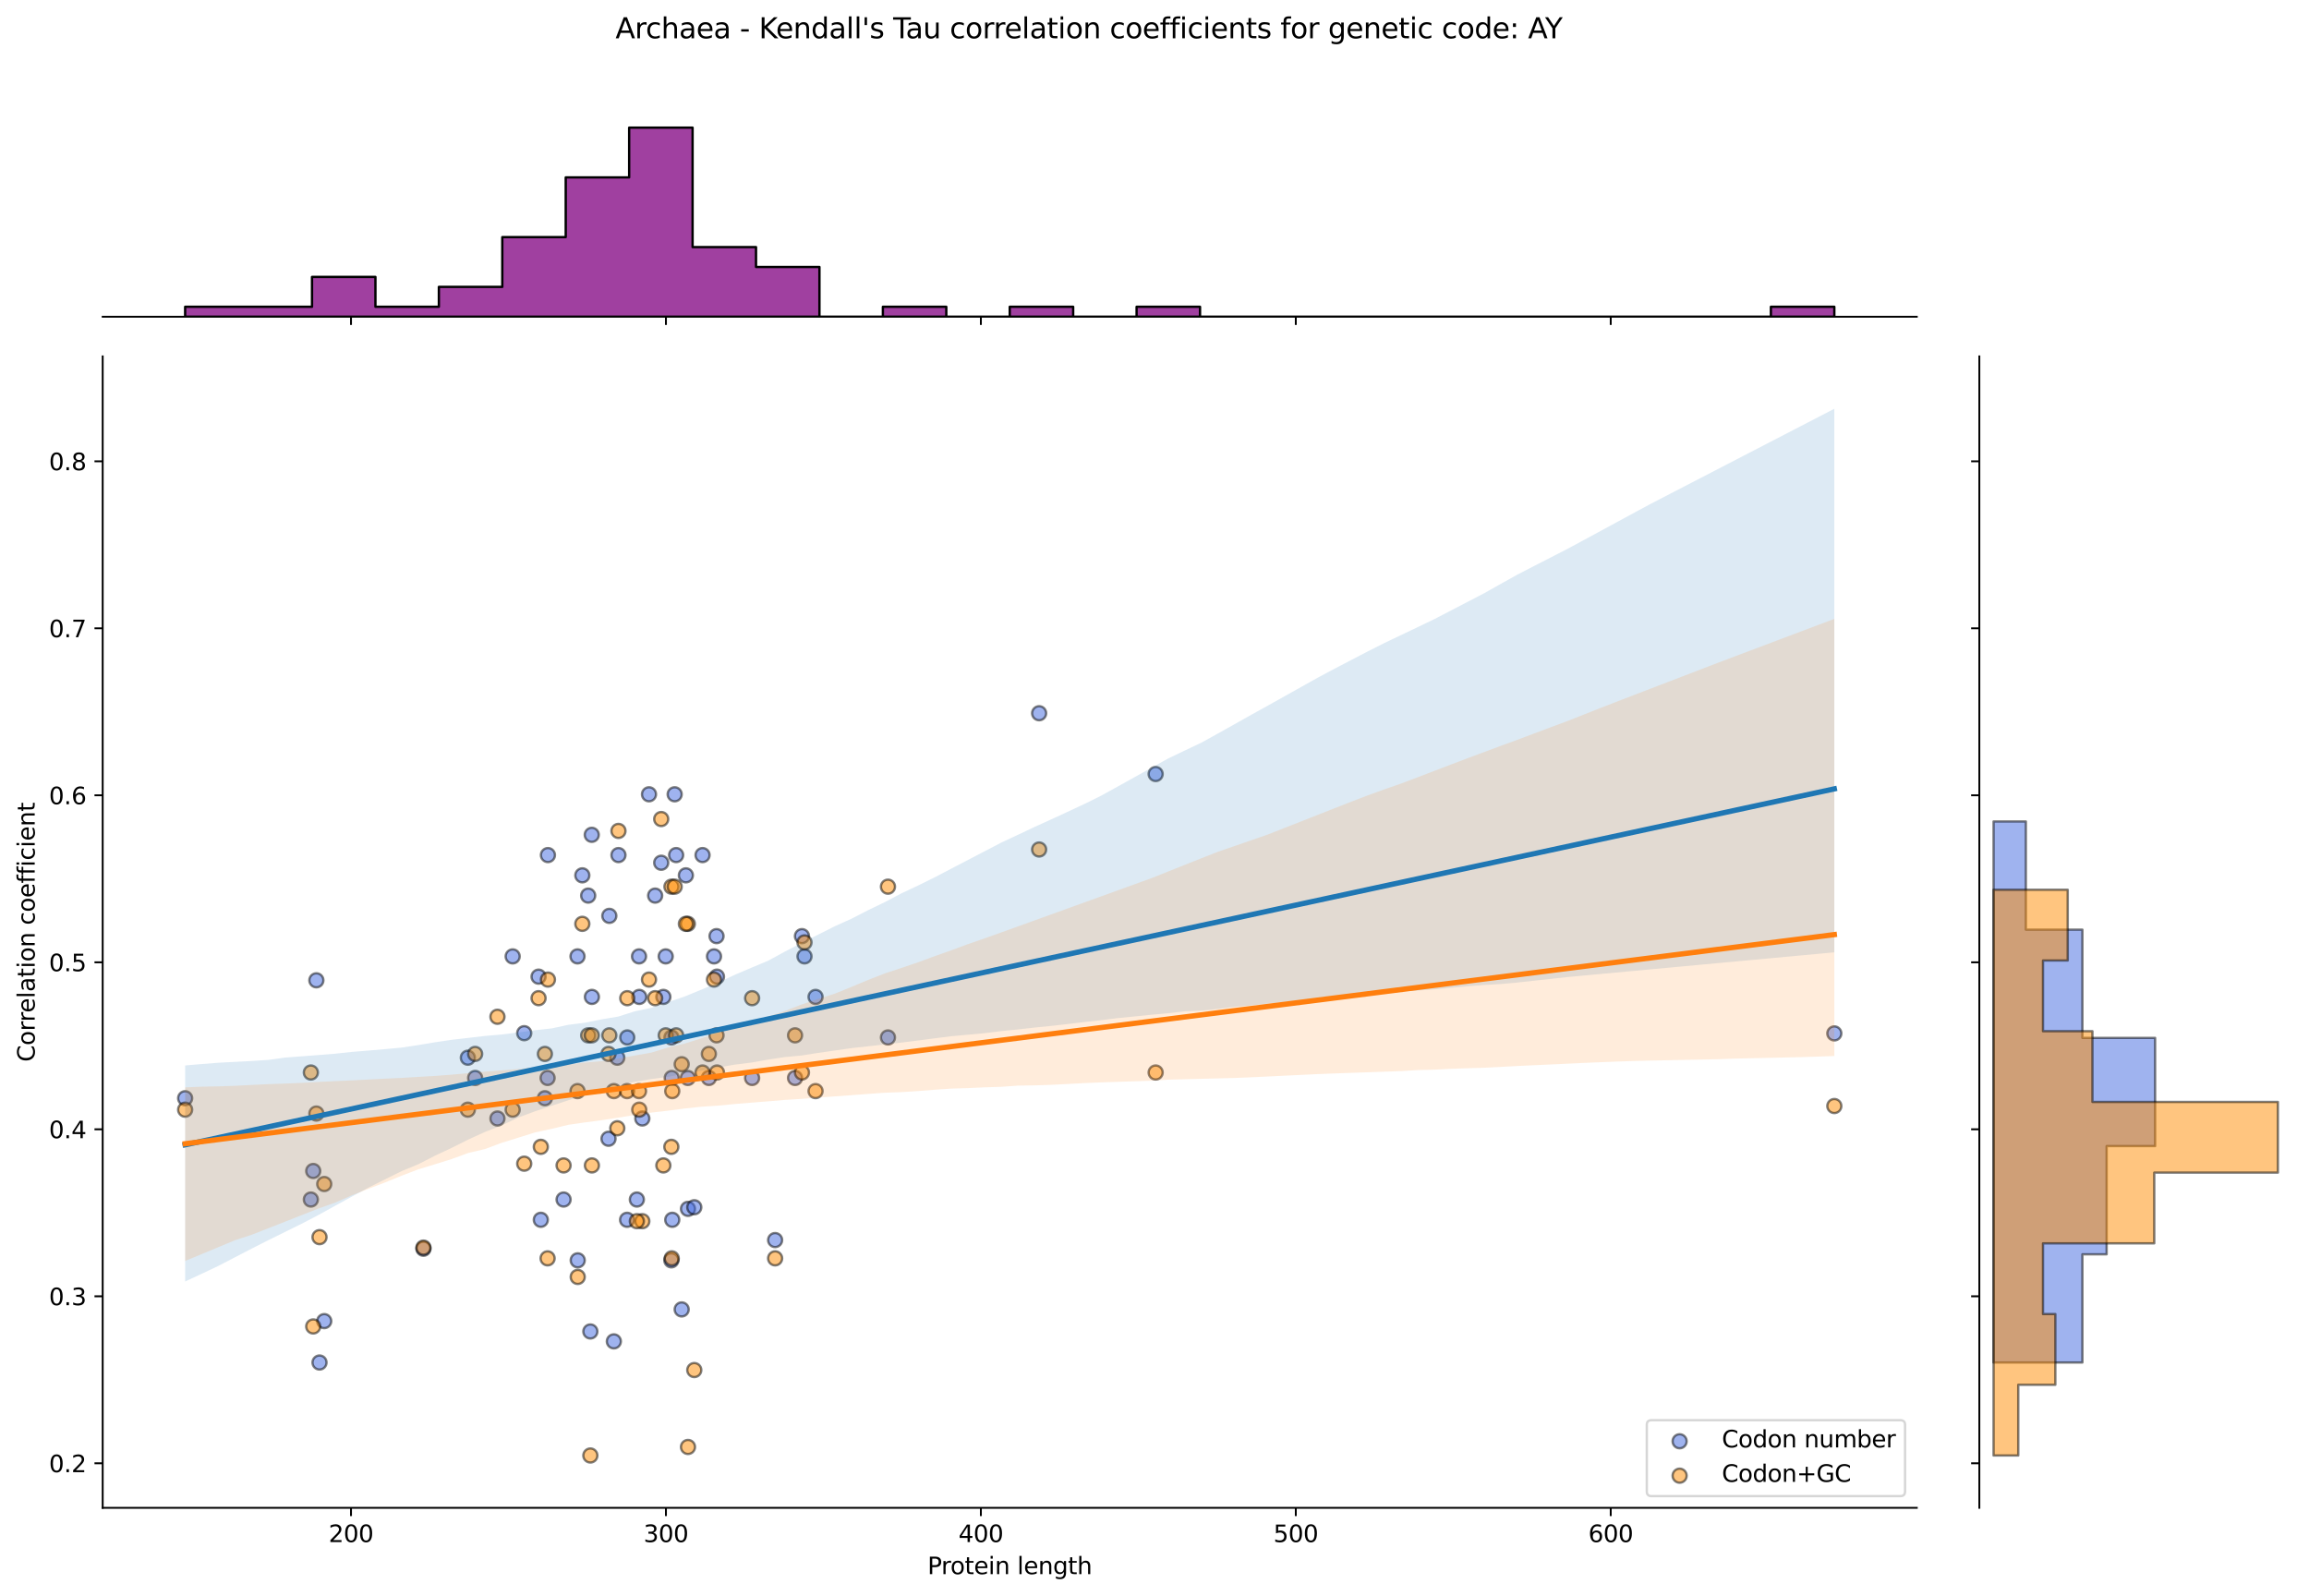 <?xml version="1.0" encoding="utf-8" standalone="no"?>
<!DOCTYPE svg PUBLIC "-//W3C//DTD SVG 1.1//EN"
  "http://www.w3.org/Graphics/SVG/1.1/DTD/svg11.dtd">
<svg xmlns:xlink="http://www.w3.org/1999/xlink" width="984.456pt" height="680.423pt" viewBox="0 0 984.456 680.423" xmlns="http://www.w3.org/2000/svg" version="1.1">
 <defs>
  <style type="text/css">*{stroke-linejoin: round; stroke-linecap: butt}</style>
 </defs>
 <g id="figure_1">
  <g id="patch_1">
   <path d="M 0 680.423 
L 984.456 680.423 
L 984.456 0 
L 0 0 
z
" style="fill: #ffffff"/>
  </g>
  <g id="axes_1">
   <g id="patch_2">
    <path d="M 43.781 642.867 
L 817.232 642.867 
L 817.232 151.966 
L 43.781 151.966 
z
" style="fill: #ffffff"/>
   </g>
   <g id="PathCollection_1">
    <defs>
     <path id="ma9d06b40ea" d="M 0 3 
C 0.796 3 1.559 2.684 2.121 2.121 
C 2.684 1.559 3 0.796 3 0 
C 3 -0.796 2.684 -1.559 2.121 -2.121 
C 1.559 -2.684 0.796 -3 0 -3 
C -0.796 -3 -1.559 -2.684 -2.121 -2.121 
C -2.684 -1.559 -3 -0.796 -3 0 
C -3 0.796 -2.684 1.559 -2.121 2.121 
C -1.559 2.684 -0.796 3 0 3 
z
" style="stroke: #000000; stroke-opacity: 0.5"/>
    </defs>
    <g clip-path="url(#pd5b8dd2fb7)">
     <use xlink:href="#ma9d06b40ea" x="230.582" y="520.063" style="fill: #4169e1; fill-opacity: 0.5; stroke: #000000; stroke-opacity: 0.5"/>
     <use xlink:href="#ma9d06b40ea" x="250.772" y="381.84" style="fill: #4169e1; fill-opacity: 0.5; stroke: #000000; stroke-opacity: 0.5"/>
     <use xlink:href="#ma9d06b40ea" x="259.792" y="390.479" style="fill: #4169e1; fill-opacity: 0.5; stroke: #000000; stroke-opacity: 0.5"/>
     <use xlink:href="#ma9d06b40ea" x="259.44" y="485.507" style="fill: #4169e1; fill-opacity: 0.5; stroke: #000000; stroke-opacity: 0.5"/>
     <use xlink:href="#ma9d06b40ea" x="283.831" y="407.757" style="fill: #4169e1; fill-opacity: 0.5; stroke: #000000; stroke-opacity: 0.5"/>
     <use xlink:href="#ma9d06b40ea" x="212.091" y="476.868" style="fill: #4169e1; fill-opacity: 0.5; stroke: #000000; stroke-opacity: 0.5"/>
     <use xlink:href="#ma9d06b40ea" x="293.262" y="459.59" style="fill: #4169e1; fill-opacity: 0.5; stroke: #000000; stroke-opacity: 0.5"/>
     <use xlink:href="#ma9d06b40ea" x="267.432" y="442.312" style="fill: #4169e1; fill-opacity: 0.5; stroke: #000000; stroke-opacity: 0.5"/>
     <use xlink:href="#ma9d06b40ea" x="492.719" y="330.006" style="fill: #4169e1; fill-opacity: 0.5; stroke: #000000; stroke-opacity: 0.5"/>
     <use xlink:href="#ma9d06b40ea" x="136.227" y="580.91" style="fill: #4169e1; fill-opacity: 0.5; stroke: #000000; stroke-opacity: 0.5"/>
     <use xlink:href="#ma9d06b40ea" x="180.537" y="532.405" style="fill: #4169e1; fill-opacity: 0.5; stroke: #000000; stroke-opacity: 0.5"/>
     <use xlink:href="#ma9d06b40ea" x="305.497" y="399.118" style="fill: #4169e1; fill-opacity: 0.5; stroke: #000000; stroke-opacity: 0.5"/>
     <use xlink:href="#ma9d06b40ea" x="223.504" y="440.496" style="fill: #4169e1; fill-opacity: 0.5; stroke: #000000; stroke-opacity: 0.5"/>
     <use xlink:href="#ma9d06b40ea" x="246.318" y="537.341" style="fill: #4169e1; fill-opacity: 0.5; stroke: #000000; stroke-opacity: 0.5"/>
     <use xlink:href="#ma9d06b40ea" x="286.228" y="537.341" style="fill: #4169e1; fill-opacity: 0.5; stroke: #000000; stroke-opacity: 0.5"/>
     <use xlink:href="#ma9d06b40ea" x="248.277" y="373.201" style="fill: #4169e1; fill-opacity: 0.5; stroke: #000000; stroke-opacity: 0.5"/>
     <use xlink:href="#ma9d06b40ea" x="232.315" y="468.229" style="fill: #4169e1; fill-opacity: 0.5; stroke: #000000; stroke-opacity: 0.5"/>
     <use xlink:href="#ma9d06b40ea" x="347.715" y="425.034" style="fill: #4169e1; fill-opacity: 0.5; stroke: #000000; stroke-opacity: 0.5"/>
     <use xlink:href="#ma9d06b40ea" x="229.621" y="416.396" style="fill: #4169e1; fill-opacity: 0.5; stroke: #000000; stroke-opacity: 0.5"/>
     <use xlink:href="#ma9d06b40ea" x="261.722" y="571.896" style="fill: #4169e1; fill-opacity: 0.5; stroke: #000000; stroke-opacity: 0.5"/>
     <use xlink:href="#ma9d06b40ea" x="292.43" y="373.201" style="fill: #4169e1; fill-opacity: 0.5; stroke: #000000; stroke-opacity: 0.5"/>
     <use xlink:href="#ma9d06b40ea" x="263.685" y="364.562" style="fill: #4169e1; fill-opacity: 0.5; stroke: #000000; stroke-opacity: 0.5"/>
     <use xlink:href="#ma9d06b40ea" x="252.362" y="425.034" style="fill: #4169e1; fill-opacity: 0.5; stroke: #000000; stroke-opacity: 0.5"/>
     <use xlink:href="#ma9d06b40ea" x="267.366" y="520.063" style="fill: #4169e1; fill-opacity: 0.5; stroke: #000000; stroke-opacity: 0.5"/>
     <use xlink:href="#ma9d06b40ea" x="443.039" y="304.089" style="fill: #4169e1; fill-opacity: 0.5; stroke: #000000; stroke-opacity: 0.5"/>
     <use xlink:href="#ma9d06b40ea" x="272.546" y="425.034" style="fill: #4169e1; fill-opacity: 0.5; stroke: #000000; stroke-opacity: 0.5"/>
     <use xlink:href="#ma9d06b40ea" x="282.823" y="425.034" style="fill: #4169e1; fill-opacity: 0.5; stroke: #000000; stroke-opacity: 0.5"/>
     <use xlink:href="#ma9d06b40ea" x="134.885" y="417.954" style="fill: #4169e1; fill-opacity: 0.5; stroke: #000000; stroke-opacity: 0.5"/>
     <use xlink:href="#ma9d06b40ea" x="338.978" y="459.59" style="fill: #4169e1; fill-opacity: 0.5; stroke: #000000; stroke-opacity: 0.5"/>
     <use xlink:href="#ma9d06b40ea" x="252.301" y="355.923" style="fill: #4169e1; fill-opacity: 0.5; stroke: #000000; stroke-opacity: 0.5"/>
     <use xlink:href="#ma9d06b40ea" x="782.075" y="440.594" style="fill: #4169e1; fill-opacity: 0.5; stroke: #000000; stroke-opacity: 0.5"/>
     <use xlink:href="#ma9d06b40ea" x="78.938" y="468.229" style="fill: #4169e1; fill-opacity: 0.5; stroke: #000000; stroke-opacity: 0.5"/>
     <use xlink:href="#ma9d06b40ea" x="272.454" y="407.757" style="fill: #4169e1; fill-opacity: 0.5; stroke: #000000; stroke-opacity: 0.5"/>
     <use xlink:href="#ma9d06b40ea" x="286.623" y="520.063" style="fill: #4169e1; fill-opacity: 0.5; stroke: #000000; stroke-opacity: 0.5"/>
     <use xlink:href="#ma9d06b40ea" x="263.188" y="450.951" style="fill: #4169e1; fill-opacity: 0.5; stroke: #000000; stroke-opacity: 0.5"/>
     <use xlink:href="#ma9d06b40ea" x="304.423" y="407.757" style="fill: #4169e1; fill-opacity: 0.5; stroke: #000000; stroke-opacity: 0.5"/>
     <use xlink:href="#ma9d06b40ea" x="240.288" y="511.424" style="fill: #4169e1; fill-opacity: 0.5; stroke: #000000; stroke-opacity: 0.5"/>
     <use xlink:href="#ma9d06b40ea" x="305.686" y="416.396" style="fill: #4169e1; fill-opacity: 0.5; stroke: #000000; stroke-opacity: 0.5"/>
     <use xlink:href="#ma9d06b40ea" x="288.281" y="364.562" style="fill: #4169e1; fill-opacity: 0.5; stroke: #000000; stroke-opacity: 0.5"/>
     <use xlink:href="#ma9d06b40ea" x="133.542" y="499.248" style="fill: #4169e1; fill-opacity: 0.5; stroke: #000000; stroke-opacity: 0.5"/>
     <use xlink:href="#ma9d06b40ea" x="199.469" y="450.951" style="fill: #4169e1; fill-opacity: 0.5; stroke: #000000; stroke-opacity: 0.5"/>
     <use xlink:href="#ma9d06b40ea" x="202.582" y="459.59" style="fill: #4169e1; fill-opacity: 0.5; stroke: #000000; stroke-opacity: 0.5"/>
     <use xlink:href="#ma9d06b40ea" x="276.706" y="338.645" style="fill: #4169e1; fill-opacity: 0.5; stroke: #000000; stroke-opacity: 0.5"/>
     <use xlink:href="#ma9d06b40ea" x="273.854" y="476.868" style="fill: #4169e1; fill-opacity: 0.5; stroke: #000000; stroke-opacity: 0.5"/>
     <use xlink:href="#ma9d06b40ea" x="378.588" y="442.312" style="fill: #4169e1; fill-opacity: 0.5; stroke: #000000; stroke-opacity: 0.5"/>
     <use xlink:href="#ma9d06b40ea" x="286.399" y="459.59" style="fill: #4169e1; fill-opacity: 0.5; stroke: #000000; stroke-opacity: 0.5"/>
     <use xlink:href="#ma9d06b40ea" x="281.912" y="367.832" style="fill: #4169e1; fill-opacity: 0.5; stroke: #000000; stroke-opacity: 0.5"/>
     <use xlink:href="#ma9d06b40ea" x="320.668" y="459.59" style="fill: #4169e1; fill-opacity: 0.5; stroke: #000000; stroke-opacity: 0.5"/>
     <use xlink:href="#ma9d06b40ea" x="246.223" y="407.757" style="fill: #4169e1; fill-opacity: 0.5; stroke: #000000; stroke-opacity: 0.5"/>
     <use xlink:href="#ma9d06b40ea" x="233.612" y="364.562" style="fill: #4169e1; fill-opacity: 0.5; stroke: #000000; stroke-opacity: 0.5"/>
     <use xlink:href="#ma9d06b40ea" x="341.918" y="399.118" style="fill: #4169e1; fill-opacity: 0.5; stroke: #000000; stroke-opacity: 0.5"/>
     <use xlink:href="#ma9d06b40ea" x="286.278" y="442.312" style="fill: #4169e1; fill-opacity: 0.5; stroke: #000000; stroke-opacity: 0.5"/>
     <use xlink:href="#ma9d06b40ea" x="330.474" y="528.702" style="fill: #4169e1; fill-opacity: 0.5; stroke: #000000; stroke-opacity: 0.5"/>
     <use xlink:href="#ma9d06b40ea" x="138.242" y="563.257" style="fill: #4169e1; fill-opacity: 0.5; stroke: #000000; stroke-opacity: 0.5"/>
     <use xlink:href="#ma9d06b40ea" x="132.535" y="511.424" style="fill: #4169e1; fill-opacity: 0.5; stroke: #000000; stroke-opacity: 0.5"/>
     <use xlink:href="#ma9d06b40ea" x="343.006" y="407.757" style="fill: #4169e1; fill-opacity: 0.5; stroke: #000000; stroke-opacity: 0.5"/>
     <use xlink:href="#ma9d06b40ea" x="271.528" y="511.424" style="fill: #4169e1; fill-opacity: 0.5; stroke: #000000; stroke-opacity: 0.5"/>
     <use xlink:href="#ma9d06b40ea" x="293.326" y="515.398" style="fill: #4169e1; fill-opacity: 0.5; stroke: #000000; stroke-opacity: 0.5"/>
     <use xlink:href="#ma9d06b40ea" x="302.232" y="459.59" style="fill: #4169e1; fill-opacity: 0.5; stroke: #000000; stroke-opacity: 0.5"/>
     <use xlink:href="#ma9d06b40ea" x="299.536" y="364.562" style="fill: #4169e1; fill-opacity: 0.5; stroke: #000000; stroke-opacity: 0.5"/>
     <use xlink:href="#ma9d06b40ea" x="233.474" y="459.59" style="fill: #4169e1; fill-opacity: 0.5; stroke: #000000; stroke-opacity: 0.5"/>
     <use xlink:href="#ma9d06b40ea" x="296.011" y="514.71" style="fill: #4169e1; fill-opacity: 0.5; stroke: #000000; stroke-opacity: 0.5"/>
     <use xlink:href="#ma9d06b40ea" x="218.581" y="407.757" style="fill: #4169e1; fill-opacity: 0.5; stroke: #000000; stroke-opacity: 0.5"/>
     <use xlink:href="#ma9d06b40ea" x="279.323" y="381.84" style="fill: #4169e1; fill-opacity: 0.5; stroke: #000000; stroke-opacity: 0.5"/>
     <use xlink:href="#ma9d06b40ea" x="287.651" y="338.645" style="fill: #4169e1; fill-opacity: 0.5; stroke: #000000; stroke-opacity: 0.5"/>
     <use xlink:href="#ma9d06b40ea" x="251.701" y="567.67" style="fill: #4169e1; fill-opacity: 0.5; stroke: #000000; stroke-opacity: 0.5"/>
     <use xlink:href="#ma9d06b40ea" x="290.64" y="558.271" style="fill: #4169e1; fill-opacity: 0.5; stroke: #000000; stroke-opacity: 0.5"/>
    </g>
   </g>
   <g id="PathCollection_2">
    <defs>
     <path id="mfe5f3a3c4c" d="M 0 3 
C 0.796 3 1.559 2.684 2.121 2.121 
C 2.684 1.559 3 0.796 3 0 
C 3 -0.796 2.684 -1.559 2.121 -2.121 
C 1.559 -2.684 0.796 -3 0 -3 
C -0.796 -3 -1.559 -2.684 -2.121 -2.121 
C -2.684 -1.559 -3 -0.796 -3 0 
C -3 0.796 -2.684 1.559 -2.121 2.121 
C -1.559 2.684 -0.796 3 0 3 
z
" style="stroke: #000000; stroke-opacity: 0.5"/>
    </defs>
    <g clip-path="url(#pd5b8dd2fb7)">
     <use xlink:href="#mfe5f3a3c4c" x="230.582" y="488.958" style="fill: #ff8c00; fill-opacity: 0.5; stroke: #000000; stroke-opacity: 0.5"/>
     <use xlink:href="#mfe5f3a3c4c" x="250.772" y="441.419" style="fill: #ff8c00; fill-opacity: 0.5; stroke: #000000; stroke-opacity: 0.5"/>
     <use xlink:href="#mfe5f3a3c4c" x="259.792" y="441.419" style="fill: #ff8c00; fill-opacity: 0.5; stroke: #000000; stroke-opacity: 0.5"/>
     <use xlink:href="#mfe5f3a3c4c" x="259.44" y="449.342" style="fill: #ff8c00; fill-opacity: 0.5; stroke: #000000; stroke-opacity: 0.5"/>
     <use xlink:href="#mfe5f3a3c4c" x="283.831" y="441.419" style="fill: #ff8c00; fill-opacity: 0.5; stroke: #000000; stroke-opacity: 0.5"/>
     <use xlink:href="#mfe5f3a3c4c" x="212.091" y="433.496" style="fill: #ff8c00; fill-opacity: 0.5; stroke: #000000; stroke-opacity: 0.5"/>
     <use xlink:href="#mfe5f3a3c4c" x="293.262" y="393.879" style="fill: #ff8c00; fill-opacity: 0.5; stroke: #000000; stroke-opacity: 0.5"/>
     <use xlink:href="#mfe5f3a3c4c" x="267.432" y="425.572" style="fill: #ff8c00; fill-opacity: 0.5; stroke: #000000; stroke-opacity: 0.5"/>
     <use xlink:href="#mfe5f3a3c4c" x="492.719" y="457.265" style="fill: #ff8c00; fill-opacity: 0.5; stroke: #000000; stroke-opacity: 0.5"/>
     <use xlink:href="#mfe5f3a3c4c" x="136.227" y="527.454" style="fill: #ff8c00; fill-opacity: 0.5; stroke: #000000; stroke-opacity: 0.5"/>
     <use xlink:href="#mfe5f3a3c4c" x="180.537" y="531.919" style="fill: #ff8c00; fill-opacity: 0.5; stroke: #000000; stroke-opacity: 0.5"/>
     <use xlink:href="#mfe5f3a3c4c" x="305.497" y="441.419" style="fill: #ff8c00; fill-opacity: 0.5; stroke: #000000; stroke-opacity: 0.5"/>
     <use xlink:href="#mfe5f3a3c4c" x="223.504" y="496.135" style="fill: #ff8c00; fill-opacity: 0.5; stroke: #000000; stroke-opacity: 0.5"/>
     <use xlink:href="#mfe5f3a3c4c" x="246.318" y="544.421" style="fill: #ff8c00; fill-opacity: 0.5; stroke: #000000; stroke-opacity: 0.5"/>
     <use xlink:href="#mfe5f3a3c4c" x="286.228" y="488.958" style="fill: #ff8c00; fill-opacity: 0.5; stroke: #000000; stroke-opacity: 0.5"/>
     <use xlink:href="#mfe5f3a3c4c" x="248.277" y="393.879" style="fill: #ff8c00; fill-opacity: 0.5; stroke: #000000; stroke-opacity: 0.5"/>
     <use xlink:href="#mfe5f3a3c4c" x="232.315" y="449.342" style="fill: #ff8c00; fill-opacity: 0.5; stroke: #000000; stroke-opacity: 0.5"/>
     <use xlink:href="#mfe5f3a3c4c" x="347.715" y="465.189" style="fill: #ff8c00; fill-opacity: 0.5; stroke: #000000; stroke-opacity: 0.5"/>
     <use xlink:href="#mfe5f3a3c4c" x="229.621" y="425.572" style="fill: #ff8c00; fill-opacity: 0.5; stroke: #000000; stroke-opacity: 0.5"/>
     <use xlink:href="#mfe5f3a3c4c" x="261.722" y="465.189" style="fill: #ff8c00; fill-opacity: 0.5; stroke: #000000; stroke-opacity: 0.5"/>
     <use xlink:href="#mfe5f3a3c4c" x="292.43" y="393.879" style="fill: #ff8c00; fill-opacity: 0.5; stroke: #000000; stroke-opacity: 0.5"/>
     <use xlink:href="#mfe5f3a3c4c" x="263.685" y="354.263" style="fill: #ff8c00; fill-opacity: 0.5; stroke: #000000; stroke-opacity: 0.5"/>
     <use xlink:href="#mfe5f3a3c4c" x="252.362" y="496.882" style="fill: #ff8c00; fill-opacity: 0.5; stroke: #000000; stroke-opacity: 0.5"/>
     <use xlink:href="#mfe5f3a3c4c" x="267.366" y="465.189" style="fill: #ff8c00; fill-opacity: 0.5; stroke: #000000; stroke-opacity: 0.5"/>
     <use xlink:href="#mfe5f3a3c4c" x="443.039" y="362.186" style="fill: #ff8c00; fill-opacity: 0.5; stroke: #000000; stroke-opacity: 0.5"/>
     <use xlink:href="#mfe5f3a3c4c" x="272.546" y="473.112" style="fill: #ff8c00; fill-opacity: 0.5; stroke: #000000; stroke-opacity: 0.5"/>
     <use xlink:href="#mfe5f3a3c4c" x="282.823" y="496.882" style="fill: #ff8c00; fill-opacity: 0.5; stroke: #000000; stroke-opacity: 0.5"/>
     <use xlink:href="#mfe5f3a3c4c" x="134.885" y="474.763" style="fill: #ff8c00; fill-opacity: 0.5; stroke: #000000; stroke-opacity: 0.5"/>
     <use xlink:href="#mfe5f3a3c4c" x="338.978" y="441.419" style="fill: #ff8c00; fill-opacity: 0.5; stroke: #000000; stroke-opacity: 0.5"/>
     <use xlink:href="#mfe5f3a3c4c" x="252.301" y="441.419" style="fill: #ff8c00; fill-opacity: 0.5; stroke: #000000; stroke-opacity: 0.5"/>
     <use xlink:href="#mfe5f3a3c4c" x="782.075" y="471.557" style="fill: #ff8c00; fill-opacity: 0.5; stroke: #000000; stroke-opacity: 0.5"/>
     <use xlink:href="#mfe5f3a3c4c" x="78.938" y="473.112" style="fill: #ff8c00; fill-opacity: 0.5; stroke: #000000; stroke-opacity: 0.5"/>
     <use xlink:href="#mfe5f3a3c4c" x="272.454" y="465.189" style="fill: #ff8c00; fill-opacity: 0.5; stroke: #000000; stroke-opacity: 0.5"/>
     <use xlink:href="#mfe5f3a3c4c" x="286.623" y="465.189" style="fill: #ff8c00; fill-opacity: 0.5; stroke: #000000; stroke-opacity: 0.5"/>
     <use xlink:href="#mfe5f3a3c4c" x="263.188" y="481.035" style="fill: #ff8c00; fill-opacity: 0.5; stroke: #000000; stroke-opacity: 0.5"/>
     <use xlink:href="#mfe5f3a3c4c" x="304.423" y="417.649" style="fill: #ff8c00; fill-opacity: 0.5; stroke: #000000; stroke-opacity: 0.5"/>
     <use xlink:href="#mfe5f3a3c4c" x="240.288" y="496.882" style="fill: #ff8c00; fill-opacity: 0.5; stroke: #000000; stroke-opacity: 0.5"/>
     <use xlink:href="#mfe5f3a3c4c" x="305.686" y="457.265" style="fill: #ff8c00; fill-opacity: 0.5; stroke: #000000; stroke-opacity: 0.5"/>
     <use xlink:href="#mfe5f3a3c4c" x="288.281" y="441.419" style="fill: #ff8c00; fill-opacity: 0.5; stroke: #000000; stroke-opacity: 0.5"/>
     <use xlink:href="#mfe5f3a3c4c" x="133.542" y="565.532" style="fill: #ff8c00; fill-opacity: 0.5; stroke: #000000; stroke-opacity: 0.5"/>
     <use xlink:href="#mfe5f3a3c4c" x="199.469" y="473.112" style="fill: #ff8c00; fill-opacity: 0.5; stroke: #000000; stroke-opacity: 0.5"/>
     <use xlink:href="#mfe5f3a3c4c" x="202.582" y="449.342" style="fill: #ff8c00; fill-opacity: 0.5; stroke: #000000; stroke-opacity: 0.5"/>
     <use xlink:href="#mfe5f3a3c4c" x="276.706" y="417.649" style="fill: #ff8c00; fill-opacity: 0.5; stroke: #000000; stroke-opacity: 0.5"/>
     <use xlink:href="#mfe5f3a3c4c" x="273.854" y="520.651" style="fill: #ff8c00; fill-opacity: 0.5; stroke: #000000; stroke-opacity: 0.5"/>
     <use xlink:href="#mfe5f3a3c4c" x="378.588" y="378.033" style="fill: #ff8c00; fill-opacity: 0.5; stroke: #000000; stroke-opacity: 0.5"/>
     <use xlink:href="#mfe5f3a3c4c" x="286.399" y="536.498" style="fill: #ff8c00; fill-opacity: 0.5; stroke: #000000; stroke-opacity: 0.5"/>
     <use xlink:href="#mfe5f3a3c4c" x="281.912" y="349.202" style="fill: #ff8c00; fill-opacity: 0.5; stroke: #000000; stroke-opacity: 0.5"/>
     <use xlink:href="#mfe5f3a3c4c" x="320.668" y="425.572" style="fill: #ff8c00; fill-opacity: 0.5; stroke: #000000; stroke-opacity: 0.5"/>
     <use xlink:href="#mfe5f3a3c4c" x="246.223" y="465.189" style="fill: #ff8c00; fill-opacity: 0.5; stroke: #000000; stroke-opacity: 0.5"/>
     <use xlink:href="#mfe5f3a3c4c" x="233.612" y="417.649" style="fill: #ff8c00; fill-opacity: 0.5; stroke: #000000; stroke-opacity: 0.5"/>
     <use xlink:href="#mfe5f3a3c4c" x="341.918" y="457.265" style="fill: #ff8c00; fill-opacity: 0.5; stroke: #000000; stroke-opacity: 0.5"/>
     <use xlink:href="#mfe5f3a3c4c" x="286.278" y="378.033" style="fill: #ff8c00; fill-opacity: 0.5; stroke: #000000; stroke-opacity: 0.5"/>
     <use xlink:href="#mfe5f3a3c4c" x="330.474" y="536.498" style="fill: #ff8c00; fill-opacity: 0.5; stroke: #000000; stroke-opacity: 0.5"/>
     <use xlink:href="#mfe5f3a3c4c" x="138.242" y="504.805" style="fill: #ff8c00; fill-opacity: 0.5; stroke: #000000; stroke-opacity: 0.5"/>
     <use xlink:href="#mfe5f3a3c4c" x="132.535" y="457.265" style="fill: #ff8c00; fill-opacity: 0.5; stroke: #000000; stroke-opacity: 0.5"/>
     <use xlink:href="#mfe5f3a3c4c" x="343.006" y="401.803" style="fill: #ff8c00; fill-opacity: 0.5; stroke: #000000; stroke-opacity: 0.5"/>
     <use xlink:href="#mfe5f3a3c4c" x="271.528" y="520.651" style="fill: #ff8c00; fill-opacity: 0.5; stroke: #000000; stroke-opacity: 0.5"/>
     <use xlink:href="#mfe5f3a3c4c" x="293.326" y="616.915" style="fill: #ff8c00; fill-opacity: 0.5; stroke: #000000; stroke-opacity: 0.5"/>
     <use xlink:href="#mfe5f3a3c4c" x="302.232" y="449.342" style="fill: #ff8c00; fill-opacity: 0.5; stroke: #000000; stroke-opacity: 0.5"/>
     <use xlink:href="#mfe5f3a3c4c" x="299.536" y="457.265" style="fill: #ff8c00; fill-opacity: 0.5; stroke: #000000; stroke-opacity: 0.5"/>
     <use xlink:href="#mfe5f3a3c4c" x="233.474" y="536.498" style="fill: #ff8c00; fill-opacity: 0.5; stroke: #000000; stroke-opacity: 0.5"/>
     <use xlink:href="#mfe5f3a3c4c" x="296.011" y="584.123" style="fill: #ff8c00; fill-opacity: 0.5; stroke: #000000; stroke-opacity: 0.5"/>
     <use xlink:href="#mfe5f3a3c4c" x="218.581" y="473.112" style="fill: #ff8c00; fill-opacity: 0.5; stroke: #000000; stroke-opacity: 0.5"/>
     <use xlink:href="#mfe5f3a3c4c" x="279.323" y="425.572" style="fill: #ff8c00; fill-opacity: 0.5; stroke: #000000; stroke-opacity: 0.5"/>
     <use xlink:href="#mfe5f3a3c4c" x="287.651" y="378.033" style="fill: #ff8c00; fill-opacity: 0.5; stroke: #000000; stroke-opacity: 0.5"/>
     <use xlink:href="#mfe5f3a3c4c" x="251.701" y="620.553" style="fill: #ff8c00; fill-opacity: 0.5; stroke: #000000; stroke-opacity: 0.5"/>
     <use xlink:href="#mfe5f3a3c4c" x="290.64" y="453.735" style="fill: #ff8c00; fill-opacity: 0.5; stroke: #000000; stroke-opacity: 0.5"/>
    </g>
   </g>
   <g id="PolyCollection_1">
    <path d="M 78.938 454.257 
L 78.938 546.379 
L 86.04 543.054 
L 93.143 539.695 
L 100.245 536.008 
L 107.348 532.326 
L 114.45 528.722 
L 121.552 525.223 
L 128.655 521.721 
L 135.757 518.017 
L 142.86 514.102 
L 149.962 510.197 
L 157.064 506.364 
L 164.167 502.817 
L 171.269 499.296 
L 178.372 496.362 
L 185.474 492.726 
L 192.576 489.385 
L 199.679 485.834 
L 206.781 482.589 
L 213.884 479.826 
L 220.986 476.433 
L 228.088 473.811 
L 235.191 471.446 
L 242.293 469.108 
L 249.396 466.606 
L 256.498 464.431 
L 263.6 462.852 
L 270.703 461.229 
L 277.805 460.035 
L 284.908 459.084 
L 292.01 457.755 
L 299.112 456.496 
L 306.215 455.111 
L 313.317 453.907 
L 320.419 453.009 
L 327.522 451.751 
L 334.624 450.679 
L 341.727 450.02 
L 348.829 448.904 
L 355.931 447.876 
L 363.034 446.874 
L 370.136 446.08 
L 377.239 445.296 
L 384.341 444.497 
L 391.443 443.615 
L 398.546 442.686 
L 405.648 441.793 
L 412.751 441.143 
L 419.853 440.494 
L 426.955 439.602 
L 434.058 438.904 
L 441.16 438.097 
L 448.263 437.381 
L 455.365 436.587 
L 462.467 435.721 
L 469.57 434.949 
L 476.672 434.057 
L 483.775 433.366 
L 490.877 432.635 
L 497.979 432.004 
L 505.082 431.171 
L 512.184 430.906 
L 519.287 430.159 
L 526.389 429.253 
L 533.491 428.669 
L 540.594 427.924 
L 547.696 427.178 
L 554.799 426.549 
L 561.901 426.009 
L 569.003 425.469 
L 576.106 424.928 
L 583.208 424.295 
L 590.31 423.45 
L 597.413 422.656 
L 604.515 422.333 
L 611.618 421.79 
L 618.72 421.14 
L 625.822 420.485 
L 632.925 419.95 
L 640.027 419.526 
L 647.13 418.884 
L 654.232 418.105 
L 661.334 417.326 
L 668.437 416.552 
L 675.539 415.895 
L 682.642 415.237 
L 689.744 414.579 
L 696.846 413.921 
L 703.949 413.263 
L 711.051 412.605 
L 718.154 411.947 
L 725.256 411.289 
L 732.358 410.632 
L 739.461 409.974 
L 746.563 409.316 
L 753.666 408.658 
L 760.768 408 
L 767.87 407.342 
L 774.973 406.684 
L 782.075 406.026 
L 782.075 174.279 
L 782.075 174.279 
L 774.973 177.956 
L 767.87 181.632 
L 760.768 185.308 
L 753.666 188.986 
L 746.563 192.664 
L 739.461 196.341 
L 732.358 200.019 
L 725.256 203.697 
L 718.154 207.375 
L 711.051 211.052 
L 703.949 214.73 
L 696.846 218.551 
L 689.744 222.405 
L 682.642 226.258 
L 675.539 230.112 
L 668.437 233.937 
L 661.334 237.584 
L 654.232 241.235 
L 647.13 244.89 
L 640.027 248.846 
L 632.925 252.853 
L 625.822 256.544 
L 618.72 260.234 
L 611.618 263.925 
L 604.515 267.344 
L 597.413 270.732 
L 590.31 274.119 
L 583.208 277.699 
L 576.106 281.397 
L 569.003 285.101 
L 561.901 288.889 
L 554.799 292.863 
L 547.696 296.84 
L 540.594 300.816 
L 533.491 304.748 
L 526.389 308.748 
L 519.287 312.725 
L 512.184 316.648 
L 505.082 320.01 
L 497.979 323.424 
L 490.877 327.365 
L 483.775 331.315 
L 476.672 335.265 
L 469.57 339.187 
L 462.467 342.714 
L 455.365 346.038 
L 448.263 349.312 
L 441.16 352.532 
L 434.058 355.9 
L 426.955 359.208 
L 419.853 362.908 
L 412.751 366.615 
L 405.648 370.313 
L 398.546 374.027 
L 391.443 377.537 
L 384.341 380.869 
L 377.239 384.622 
L 370.136 388.048 
L 363.034 391.699 
L 355.931 394.902 
L 348.829 398.476 
L 341.727 402.042 
L 334.624 405.729 
L 327.522 409.597 
L 320.419 412.571 
L 313.317 415.606 
L 306.215 418.922 
L 299.112 421.9 
L 292.01 424.828 
L 284.908 427.254 
L 277.805 429.669 
L 270.703 431.16 
L 263.6 433.413 
L 256.498 434.609 
L 249.396 436.05 
L 242.293 436.934 
L 235.191 438.466 
L 228.088 439.249 
L 220.986 440.178 
L 213.884 441.065 
L 206.781 441.671 
L 199.679 442.508 
L 192.576 443.324 
L 185.474 444.371 
L 178.372 445.564 
L 171.269 446.639 
L 164.167 447.295 
L 157.064 447.908 
L 149.962 448.485 
L 142.86 449.251 
L 135.757 449.822 
L 128.655 450.359 
L 121.552 450.898 
L 114.45 451.886 
L 107.348 452.356 
L 100.245 452.727 
L 93.143 453.099 
L 86.04 453.656 
L 78.938 454.257 
z
" clip-path="url(#pd5b8dd2fb7)" style="fill: #1f77b4; fill-opacity: 0.15"/>
   </g>
   <g id="PolyCollection_2">
    <path d="M 78.938 463.604 
L 78.938 537.603 
L 86.04 534.665 
L 93.143 531.702 
L 100.245 528.754 
L 107.348 526.427 
L 114.45 523.644 
L 121.552 520.855 
L 128.655 518.058 
L 135.757 515.257 
L 142.86 512.749 
L 149.962 509.653 
L 157.064 506.852 
L 164.167 504.144 
L 171.269 501.252 
L 178.372 498.546 
L 185.474 496.37 
L 192.576 494.163 
L 199.679 491.563 
L 206.781 489.893 
L 213.884 487.244 
L 220.986 485.047 
L 228.088 482.821 
L 235.191 481.286 
L 242.293 479.567 
L 249.396 478.533 
L 256.498 477.614 
L 263.6 476.508 
L 270.703 475.366 
L 277.805 474.338 
L 284.908 473.526 
L 292.01 472.602 
L 299.112 471.848 
L 306.215 471.382 
L 313.317 470.693 
L 320.419 470.112 
L 327.522 469.552 
L 334.624 468.944 
L 341.727 468.508 
L 348.829 467.971 
L 355.931 467.441 
L 363.034 466.932 
L 370.136 466.405 
L 377.239 465.882 
L 384.341 465.626 
L 391.443 465.163 
L 398.546 464.608 
L 405.648 464.118 
L 412.751 463.912 
L 419.853 463.586 
L 426.955 463.36 
L 434.058 462.853 
L 441.16 462.747 
L 448.263 462.515 
L 455.365 462.145 
L 462.467 461.774 
L 469.57 461.469 
L 476.672 461.236 
L 483.775 461.003 
L 490.877 460.77 
L 497.979 460.324 
L 505.082 460.14 
L 512.184 459.953 
L 519.287 459.777 
L 526.389 459.595 
L 533.491 459.307 
L 540.594 458.964 
L 547.696 458.618 
L 554.799 458.277 
L 561.901 457.938 
L 569.003 457.658 
L 576.106 457.409 
L 583.208 457.16 
L 590.31 456.911 
L 597.413 456.66 
L 604.515 456.221 
L 611.618 456.054 
L 618.72 455.691 
L 625.822 455.439 
L 632.925 455.231 
L 640.027 454.873 
L 647.13 454.476 
L 654.232 454.153 
L 661.334 453.829 
L 668.437 453.505 
L 675.539 453.158 
L 682.642 452.868 
L 689.744 452.58 
L 696.846 452.343 
L 703.949 452.172 
L 711.051 452.032 
L 718.154 451.892 
L 725.256 451.752 
L 732.358 451.606 
L 739.461 451.339 
L 746.563 451.183 
L 753.666 451.028 
L 760.768 450.871 
L 767.87 450.713 
L 774.973 450.479 
L 782.075 450.232 
L 782.075 263.856 
L 782.075 263.856 
L 774.973 266.535 
L 767.87 269.213 
L 760.768 271.892 
L 753.666 274.571 
L 746.563 277.25 
L 739.461 279.928 
L 732.358 282.615 
L 725.256 285.343 
L 718.154 288.071 
L 711.051 290.799 
L 703.949 293.527 
L 696.846 296.258 
L 689.744 298.989 
L 682.642 301.745 
L 675.539 304.553 
L 668.437 307.362 
L 661.334 310.013 
L 654.232 312.658 
L 647.13 315.346 
L 640.027 317.94 
L 632.925 320.584 
L 625.822 323.229 
L 618.72 325.923 
L 611.618 328.641 
L 604.515 331.359 
L 597.413 334.049 
L 590.31 336.514 
L 583.208 339.085 
L 576.106 341.807 
L 569.003 344.6 
L 561.901 347.393 
L 554.799 350.187 
L 547.696 352.98 
L 540.594 355.774 
L 533.491 358.244 
L 526.389 360.694 
L 519.287 363.148 
L 512.184 365.931 
L 505.082 368.762 
L 497.979 371.593 
L 490.877 374.424 
L 483.775 377 
L 476.672 379.566 
L 469.57 382.132 
L 462.467 384.699 
L 455.365 387.265 
L 448.263 389.831 
L 441.16 392.398 
L 434.058 394.958 
L 426.955 397.518 
L 419.853 400.055 
L 412.751 402.508 
L 405.648 405.144 
L 398.546 407.651 
L 391.443 410.268 
L 384.341 412.674 
L 377.239 415.015 
L 370.136 417.791 
L 363.034 420.765 
L 355.931 423.645 
L 348.829 425.892 
L 341.727 428.283 
L 334.624 431.038 
L 327.522 433.378 
L 320.419 435.972 
L 313.317 437.969 
L 306.215 440.256 
L 299.112 442.661 
L 292.01 444.898 
L 284.908 446.559 
L 277.805 448.758 
L 270.703 450.019 
L 263.6 451.313 
L 256.498 452.44 
L 249.396 453.029 
L 242.293 453.756 
L 235.191 454.381 
L 228.088 455.011 
L 220.986 455.778 
L 213.884 456.367 
L 206.781 456.914 
L 199.679 457.548 
L 192.576 458.18 
L 185.474 458.725 
L 178.372 459.132 
L 171.269 459.568 
L 164.167 459.891 
L 157.064 460.264 
L 149.962 460.624 
L 142.86 460.942 
L 135.757 461.292 
L 128.655 461.683 
L 121.552 461.992 
L 114.45 462.221 
L 107.348 462.564 
L 100.245 462.93 
L 93.143 463.17 
L 86.04 463.307 
L 78.938 463.604 
z
" clip-path="url(#pd5b8dd2fb7)" style="fill: #ff7f0e; fill-opacity: 0.15"/>
   </g>
   <g id="matplotlib.axis_1">
    <g id="xtick_1">
     <g id="line2d_1">
      <defs>
       <path id="m16f247547f" d="M 0 0 
L 0 3.5 
" style="stroke: #000000; stroke-width: 0.8"/>
      </defs>
      <g>
       <use xlink:href="#m16f247547f" x="149.655" y="642.867" style="stroke: #000000; stroke-width: 0.8"/>
      </g>
     </g>
     <g id="text_1">
      <!-- 200 -->
      <g transform="translate(140.111 657.465) scale(0.1 -0.1)">
       <defs>
        <path id="DejaVuSans-32" d="M 1228 531 
L 3431 531 
L 3431 0 
L 469 0 
L 469 531 
Q 828 903 1448 1529 
Q 2069 2156 2228 2338 
Q 2531 2678 2651 2914 
Q 2772 3150 2772 3378 
Q 2772 3750 2511 3984 
Q 2250 4219 1831 4219 
Q 1534 4219 1204 4116 
Q 875 4013 500 3803 
L 500 4441 
Q 881 4594 1212 4672 
Q 1544 4750 1819 4750 
Q 2544 4750 2975 4387 
Q 3406 4025 3406 3419 
Q 3406 3131 3298 2873 
Q 3191 2616 2906 2266 
Q 2828 2175 2409 1742 
Q 1991 1309 1228 531 
z
" transform="scale(0.016)"/>
        <path id="DejaVuSans-30" d="M 2034 4250 
Q 1547 4250 1301 3770 
Q 1056 3291 1056 2328 
Q 1056 1369 1301 889 
Q 1547 409 2034 409 
Q 2525 409 2770 889 
Q 3016 1369 3016 2328 
Q 3016 3291 2770 3770 
Q 2525 4250 2034 4250 
z
M 2034 4750 
Q 2819 4750 3233 4129 
Q 3647 3509 3647 2328 
Q 3647 1150 3233 529 
Q 2819 -91 2034 -91 
Q 1250 -91 836 529 
Q 422 1150 422 2328 
Q 422 3509 836 4129 
Q 1250 4750 2034 4750 
z
" transform="scale(0.016)"/>
       </defs>
       <use xlink:href="#DejaVuSans-32"/>
       <use xlink:href="#DejaVuSans-30" x="63.623"/>
       <use xlink:href="#DejaVuSans-30" x="127.246"/>
      </g>
     </g>
    </g>
    <g id="xtick_2">
     <g id="line2d_2">
      <g>
       <use xlink:href="#m16f247547f" x="283.926" y="642.867" style="stroke: #000000; stroke-width: 0.8"/>
      </g>
     </g>
     <g id="text_2">
      <!-- 300 -->
      <g transform="translate(274.383 657.465) scale(0.1 -0.1)">
       <defs>
        <path id="DejaVuSans-33" d="M 2597 2516 
Q 3050 2419 3304 2112 
Q 3559 1806 3559 1356 
Q 3559 666 3084 287 
Q 2609 -91 1734 -91 
Q 1441 -91 1130 -33 
Q 819 25 488 141 
L 488 750 
Q 750 597 1062 519 
Q 1375 441 1716 441 
Q 2309 441 2620 675 
Q 2931 909 2931 1356 
Q 2931 1769 2642 2001 
Q 2353 2234 1838 2234 
L 1294 2234 
L 1294 2753 
L 1863 2753 
Q 2328 2753 2575 2939 
Q 2822 3125 2822 3475 
Q 2822 3834 2567 4026 
Q 2313 4219 1838 4219 
Q 1578 4219 1281 4162 
Q 984 4106 628 3988 
L 628 4550 
Q 988 4650 1302 4700 
Q 1616 4750 1894 4750 
Q 2613 4750 3031 4423 
Q 3450 4097 3450 3541 
Q 3450 3153 3228 2886 
Q 3006 2619 2597 2516 
z
" transform="scale(0.016)"/>
       </defs>
       <use xlink:href="#DejaVuSans-33"/>
       <use xlink:href="#DejaVuSans-30" x="63.623"/>
       <use xlink:href="#DejaVuSans-30" x="127.246"/>
      </g>
     </g>
    </g>
    <g id="xtick_3">
     <g id="line2d_3">
      <g>
       <use xlink:href="#m16f247547f" x="418.198" y="642.867" style="stroke: #000000; stroke-width: 0.8"/>
      </g>
     </g>
     <g id="text_3">
      <!-- 400 -->
      <g transform="translate(408.655 657.465) scale(0.1 -0.1)">
       <defs>
        <path id="DejaVuSans-34" d="M 2419 4116 
L 825 1625 
L 2419 1625 
L 2419 4116 
z
M 2253 4666 
L 3047 4666 
L 3047 1625 
L 3713 1625 
L 3713 1100 
L 3047 1100 
L 3047 0 
L 2419 0 
L 2419 1100 
L 313 1100 
L 313 1709 
L 2253 4666 
z
" transform="scale(0.016)"/>
       </defs>
       <use xlink:href="#DejaVuSans-34"/>
       <use xlink:href="#DejaVuSans-30" x="63.623"/>
       <use xlink:href="#DejaVuSans-30" x="127.246"/>
      </g>
     </g>
    </g>
    <g id="xtick_4">
     <g id="line2d_4">
      <g>
       <use xlink:href="#m16f247547f" x="552.47" y="642.867" style="stroke: #000000; stroke-width: 0.8"/>
      </g>
     </g>
     <g id="text_4">
      <!-- 500 -->
      <g transform="translate(542.926 657.465) scale(0.1 -0.1)">
       <defs>
        <path id="DejaVuSans-35" d="M 691 4666 
L 3169 4666 
L 3169 4134 
L 1269 4134 
L 1269 2991 
Q 1406 3038 1543 3061 
Q 1681 3084 1819 3084 
Q 2600 3084 3056 2656 
Q 3513 2228 3513 1497 
Q 3513 744 3044 326 
Q 2575 -91 1722 -91 
Q 1428 -91 1123 -41 
Q 819 9 494 109 
L 494 744 
Q 775 591 1075 516 
Q 1375 441 1709 441 
Q 2250 441 2565 725 
Q 2881 1009 2881 1497 
Q 2881 1984 2565 2268 
Q 2250 2553 1709 2553 
Q 1456 2553 1204 2497 
Q 953 2441 691 2322 
L 691 4666 
z
" transform="scale(0.016)"/>
       </defs>
       <use xlink:href="#DejaVuSans-35"/>
       <use xlink:href="#DejaVuSans-30" x="63.623"/>
       <use xlink:href="#DejaVuSans-30" x="127.246"/>
      </g>
     </g>
    </g>
    <g id="xtick_5">
     <g id="line2d_5">
      <g>
       <use xlink:href="#m16f247547f" x="686.742" y="642.867" style="stroke: #000000; stroke-width: 0.8"/>
      </g>
     </g>
     <g id="text_5">
      <!-- 600 -->
      <g transform="translate(677.198 657.465) scale(0.1 -0.1)">
       <defs>
        <path id="DejaVuSans-36" d="M 2113 2584 
Q 1688 2584 1439 2293 
Q 1191 2003 1191 1497 
Q 1191 994 1439 701 
Q 1688 409 2113 409 
Q 2538 409 2786 701 
Q 3034 994 3034 1497 
Q 3034 2003 2786 2293 
Q 2538 2584 2113 2584 
z
M 3366 4563 
L 3366 3988 
Q 3128 4100 2886 4159 
Q 2644 4219 2406 4219 
Q 1781 4219 1451 3797 
Q 1122 3375 1075 2522 
Q 1259 2794 1537 2939 
Q 1816 3084 2150 3084 
Q 2853 3084 3261 2657 
Q 3669 2231 3669 1497 
Q 3669 778 3244 343 
Q 2819 -91 2113 -91 
Q 1303 -91 875 529 
Q 447 1150 447 2328 
Q 447 3434 972 4092 
Q 1497 4750 2381 4750 
Q 2619 4750 2861 4703 
Q 3103 4656 3366 4563 
z
" transform="scale(0.016)"/>
       </defs>
       <use xlink:href="#DejaVuSans-36"/>
       <use xlink:href="#DejaVuSans-30" x="63.623"/>
       <use xlink:href="#DejaVuSans-30" x="127.246"/>
      </g>
     </g>
    </g>
    <g id="text_6">
     <!-- Protein length -->
     <g transform="translate(395.456 671.143) scale(0.1 -0.1)">
      <defs>
       <path id="DejaVuSans-50" d="M 1259 4147 
L 1259 2394 
L 2053 2394 
Q 2494 2394 2734 2622 
Q 2975 2850 2975 3272 
Q 2975 3691 2734 3919 
Q 2494 4147 2053 4147 
L 1259 4147 
z
M 628 4666 
L 2053 4666 
Q 2838 4666 3239 4311 
Q 3641 3956 3641 3272 
Q 3641 2581 3239 2228 
Q 2838 1875 2053 1875 
L 1259 1875 
L 1259 0 
L 628 0 
L 628 4666 
z
" transform="scale(0.016)"/>
       <path id="DejaVuSans-72" d="M 2631 2963 
Q 2534 3019 2420 3045 
Q 2306 3072 2169 3072 
Q 1681 3072 1420 2755 
Q 1159 2438 1159 1844 
L 1159 0 
L 581 0 
L 581 3500 
L 1159 3500 
L 1159 2956 
Q 1341 3275 1631 3429 
Q 1922 3584 2338 3584 
Q 2397 3584 2469 3576 
Q 2541 3569 2628 3553 
L 2631 2963 
z
" transform="scale(0.016)"/>
       <path id="DejaVuSans-6f" d="M 1959 3097 
Q 1497 3097 1228 2736 
Q 959 2375 959 1747 
Q 959 1119 1226 758 
Q 1494 397 1959 397 
Q 2419 397 2687 759 
Q 2956 1122 2956 1747 
Q 2956 2369 2687 2733 
Q 2419 3097 1959 3097 
z
M 1959 3584 
Q 2709 3584 3137 3096 
Q 3566 2609 3566 1747 
Q 3566 888 3137 398 
Q 2709 -91 1959 -91 
Q 1206 -91 779 398 
Q 353 888 353 1747 
Q 353 2609 779 3096 
Q 1206 3584 1959 3584 
z
" transform="scale(0.016)"/>
       <path id="DejaVuSans-74" d="M 1172 4494 
L 1172 3500 
L 2356 3500 
L 2356 3053 
L 1172 3053 
L 1172 1153 
Q 1172 725 1289 603 
Q 1406 481 1766 481 
L 2356 481 
L 2356 0 
L 1766 0 
Q 1100 0 847 248 
Q 594 497 594 1153 
L 594 3053 
L 172 3053 
L 172 3500 
L 594 3500 
L 594 4494 
L 1172 4494 
z
" transform="scale(0.016)"/>
       <path id="DejaVuSans-65" d="M 3597 1894 
L 3597 1613 
L 953 1613 
Q 991 1019 1311 708 
Q 1631 397 2203 397 
Q 2534 397 2845 478 
Q 3156 559 3463 722 
L 3463 178 
Q 3153 47 2828 -22 
Q 2503 -91 2169 -91 
Q 1331 -91 842 396 
Q 353 884 353 1716 
Q 353 2575 817 3079 
Q 1281 3584 2069 3584 
Q 2775 3584 3186 3129 
Q 3597 2675 3597 1894 
z
M 3022 2063 
Q 3016 2534 2758 2815 
Q 2500 3097 2075 3097 
Q 1594 3097 1305 2825 
Q 1016 2553 972 2059 
L 3022 2063 
z
" transform="scale(0.016)"/>
       <path id="DejaVuSans-69" d="M 603 3500 
L 1178 3500 
L 1178 0 
L 603 0 
L 603 3500 
z
M 603 4863 
L 1178 4863 
L 1178 4134 
L 603 4134 
L 603 4863 
z
" transform="scale(0.016)"/>
       <path id="DejaVuSans-6e" d="M 3513 2113 
L 3513 0 
L 2938 0 
L 2938 2094 
Q 2938 2591 2744 2837 
Q 2550 3084 2163 3084 
Q 1697 3084 1428 2787 
Q 1159 2491 1159 1978 
L 1159 0 
L 581 0 
L 581 3500 
L 1159 3500 
L 1159 2956 
Q 1366 3272 1645 3428 
Q 1925 3584 2291 3584 
Q 2894 3584 3203 3211 
Q 3513 2838 3513 2113 
z
" transform="scale(0.016)"/>
       <path id="DejaVuSans-20" transform="scale(0.016)"/>
       <path id="DejaVuSans-6c" d="M 603 4863 
L 1178 4863 
L 1178 0 
L 603 0 
L 603 4863 
z
" transform="scale(0.016)"/>
       <path id="DejaVuSans-67" d="M 2906 1791 
Q 2906 2416 2648 2759 
Q 2391 3103 1925 3103 
Q 1463 3103 1205 2759 
Q 947 2416 947 1791 
Q 947 1169 1205 825 
Q 1463 481 1925 481 
Q 2391 481 2648 825 
Q 2906 1169 2906 1791 
z
M 3481 434 
Q 3481 -459 3084 -895 
Q 2688 -1331 1869 -1331 
Q 1566 -1331 1297 -1286 
Q 1028 -1241 775 -1147 
L 775 -588 
Q 1028 -725 1275 -790 
Q 1522 -856 1778 -856 
Q 2344 -856 2625 -561 
Q 2906 -266 2906 331 
L 2906 616 
Q 2728 306 2450 153 
Q 2172 0 1784 0 
Q 1141 0 747 490 
Q 353 981 353 1791 
Q 353 2603 747 3093 
Q 1141 3584 1784 3584 
Q 2172 3584 2450 3431 
Q 2728 3278 2906 2969 
L 2906 3500 
L 3481 3500 
L 3481 434 
z
" transform="scale(0.016)"/>
       <path id="DejaVuSans-68" d="M 3513 2113 
L 3513 0 
L 2938 0 
L 2938 2094 
Q 2938 2591 2744 2837 
Q 2550 3084 2163 3084 
Q 1697 3084 1428 2787 
Q 1159 2491 1159 1978 
L 1159 0 
L 581 0 
L 581 4863 
L 1159 4863 
L 1159 2956 
Q 1366 3272 1645 3428 
Q 1925 3584 2291 3584 
Q 2894 3584 3203 3211 
Q 3513 2838 3513 2113 
z
" transform="scale(0.016)"/>
      </defs>
      <use xlink:href="#DejaVuSans-50"/>
      <use xlink:href="#DejaVuSans-72" x="58.553"/>
      <use xlink:href="#DejaVuSans-6f" x="97.416"/>
      <use xlink:href="#DejaVuSans-74" x="158.598"/>
      <use xlink:href="#DejaVuSans-65" x="197.807"/>
      <use xlink:href="#DejaVuSans-69" x="259.33"/>
      <use xlink:href="#DejaVuSans-6e" x="287.113"/>
      <use xlink:href="#DejaVuSans-20" x="350.492"/>
      <use xlink:href="#DejaVuSans-6c" x="382.279"/>
      <use xlink:href="#DejaVuSans-65" x="410.062"/>
      <use xlink:href="#DejaVuSans-6e" x="471.586"/>
      <use xlink:href="#DejaVuSans-67" x="534.965"/>
      <use xlink:href="#DejaVuSans-74" x="598.441"/>
      <use xlink:href="#DejaVuSans-68" x="637.65"/>
     </g>
    </g>
   </g>
   <g id="matplotlib.axis_2">
    <g id="ytick_1">
     <g id="line2d_6">
      <defs>
       <path id="me2e9fc0465" d="M 0 0 
L -3.5 0 
" style="stroke: #000000; stroke-width: 0.8"/>
      </defs>
      <g>
       <use xlink:href="#me2e9fc0465" x="43.781" y="623.874" style="stroke: #000000; stroke-width: 0.8"/>
      </g>
     </g>
     <g id="text_7">
      <!-- 0.2 -->
      <g transform="translate(20.878 627.673) scale(0.1 -0.1)">
       <defs>
        <path id="DejaVuSans-2e" d="M 684 794 
L 1344 794 
L 1344 0 
L 684 0 
L 684 794 
z
" transform="scale(0.016)"/>
       </defs>
       <use xlink:href="#DejaVuSans-30"/>
       <use xlink:href="#DejaVuSans-2e" x="63.623"/>
       <use xlink:href="#DejaVuSans-32" x="95.41"/>
      </g>
     </g>
    </g>
    <g id="ytick_2">
     <g id="line2d_7">
      <g>
       <use xlink:href="#me2e9fc0465" x="43.781" y="552.675" style="stroke: #000000; stroke-width: 0.8"/>
      </g>
     </g>
     <g id="text_8">
      <!-- 0.3 -->
      <g transform="translate(20.878 556.474) scale(0.1 -0.1)">
       <use xlink:href="#DejaVuSans-30"/>
       <use xlink:href="#DejaVuSans-2e" x="63.623"/>
       <use xlink:href="#DejaVuSans-33" x="95.41"/>
      </g>
     </g>
    </g>
    <g id="ytick_3">
     <g id="line2d_8">
      <g>
       <use xlink:href="#me2e9fc0465" x="43.781" y="481.476" style="stroke: #000000; stroke-width: 0.8"/>
      </g>
     </g>
     <g id="text_9">
      <!-- 0.4 -->
      <g transform="translate(20.878 485.275) scale(0.1 -0.1)">
       <use xlink:href="#DejaVuSans-30"/>
       <use xlink:href="#DejaVuSans-2e" x="63.623"/>
       <use xlink:href="#DejaVuSans-34" x="95.41"/>
      </g>
     </g>
    </g>
    <g id="ytick_4">
     <g id="line2d_9">
      <g>
       <use xlink:href="#me2e9fc0465" x="43.781" y="410.276" style="stroke: #000000; stroke-width: 0.8"/>
      </g>
     </g>
     <g id="text_10">
      <!-- 0.5 -->
      <g transform="translate(20.878 414.076) scale(0.1 -0.1)">
       <use xlink:href="#DejaVuSans-30"/>
       <use xlink:href="#DejaVuSans-2e" x="63.623"/>
       <use xlink:href="#DejaVuSans-35" x="95.41"/>
      </g>
     </g>
    </g>
    <g id="ytick_5">
     <g id="line2d_10">
      <g>
       <use xlink:href="#me2e9fc0465" x="43.781" y="339.077" style="stroke: #000000; stroke-width: 0.8"/>
      </g>
     </g>
     <g id="text_11">
      <!-- 0.6 -->
      <g transform="translate(20.878 342.877) scale(0.1 -0.1)">
       <use xlink:href="#DejaVuSans-30"/>
       <use xlink:href="#DejaVuSans-2e" x="63.623"/>
       <use xlink:href="#DejaVuSans-36" x="95.41"/>
      </g>
     </g>
    </g>
    <g id="ytick_6">
     <g id="line2d_11">
      <g>
       <use xlink:href="#me2e9fc0465" x="43.781" y="267.878" style="stroke: #000000; stroke-width: 0.8"/>
      </g>
     </g>
     <g id="text_12">
      <!-- 0.7 -->
      <g transform="translate(20.878 271.677) scale(0.1 -0.1)">
       <defs>
        <path id="DejaVuSans-37" d="M 525 4666 
L 3525 4666 
L 3525 4397 
L 1831 0 
L 1172 0 
L 2766 4134 
L 525 4134 
L 525 4666 
z
" transform="scale(0.016)"/>
       </defs>
       <use xlink:href="#DejaVuSans-30"/>
       <use xlink:href="#DejaVuSans-2e" x="63.623"/>
       <use xlink:href="#DejaVuSans-37" x="95.41"/>
      </g>
     </g>
    </g>
    <g id="ytick_7">
     <g id="line2d_12">
      <g>
       <use xlink:href="#me2e9fc0465" x="43.781" y="196.679" style="stroke: #000000; stroke-width: 0.8"/>
      </g>
     </g>
     <g id="text_13">
      <!-- 0.8 -->
      <g transform="translate(20.878 200.478) scale(0.1 -0.1)">
       <defs>
        <path id="DejaVuSans-38" d="M 2034 2216 
Q 1584 2216 1326 1975 
Q 1069 1734 1069 1313 
Q 1069 891 1326 650 
Q 1584 409 2034 409 
Q 2484 409 2743 651 
Q 3003 894 3003 1313 
Q 3003 1734 2745 1975 
Q 2488 2216 2034 2216 
z
M 1403 2484 
Q 997 2584 770 2862 
Q 544 3141 544 3541 
Q 544 4100 942 4425 
Q 1341 4750 2034 4750 
Q 2731 4750 3128 4425 
Q 3525 4100 3525 3541 
Q 3525 3141 3298 2862 
Q 3072 2584 2669 2484 
Q 3125 2378 3379 2068 
Q 3634 1759 3634 1313 
Q 3634 634 3220 271 
Q 2806 -91 2034 -91 
Q 1263 -91 848 271 
Q 434 634 434 1313 
Q 434 1759 690 2068 
Q 947 2378 1403 2484 
z
M 1172 3481 
Q 1172 3119 1398 2916 
Q 1625 2713 2034 2713 
Q 2441 2713 2670 2916 
Q 2900 3119 2900 3481 
Q 2900 3844 2670 4047 
Q 2441 4250 2034 4250 
Q 1625 4250 1398 4047 
Q 1172 3844 1172 3481 
z
" transform="scale(0.016)"/>
       </defs>
       <use xlink:href="#DejaVuSans-30"/>
       <use xlink:href="#DejaVuSans-2e" x="63.623"/>
       <use xlink:href="#DejaVuSans-38" x="95.41"/>
      </g>
     </g>
    </g>
    <g id="text_14">
     <!-- Correlation coefficient -->
     <g transform="translate(14.798 452.712) rotate(-90) scale(0.1 -0.1)">
      <defs>
       <path id="DejaVuSans-43" d="M 4122 4306 
L 4122 3641 
Q 3803 3938 3442 4084 
Q 3081 4231 2675 4231 
Q 1875 4231 1450 3742 
Q 1025 3253 1025 2328 
Q 1025 1406 1450 917 
Q 1875 428 2675 428 
Q 3081 428 3442 575 
Q 3803 722 4122 1019 
L 4122 359 
Q 3791 134 3420 21 
Q 3050 -91 2638 -91 
Q 1578 -91 968 557 
Q 359 1206 359 2328 
Q 359 3453 968 4101 
Q 1578 4750 2638 4750 
Q 3056 4750 3426 4639 
Q 3797 4528 4122 4306 
z
" transform="scale(0.016)"/>
       <path id="DejaVuSans-61" d="M 2194 1759 
Q 1497 1759 1228 1600 
Q 959 1441 959 1056 
Q 959 750 1161 570 
Q 1363 391 1709 391 
Q 2188 391 2477 730 
Q 2766 1069 2766 1631 
L 2766 1759 
L 2194 1759 
z
M 3341 1997 
L 3341 0 
L 2766 0 
L 2766 531 
Q 2569 213 2275 61 
Q 1981 -91 1556 -91 
Q 1019 -91 701 211 
Q 384 513 384 1019 
Q 384 1609 779 1909 
Q 1175 2209 1959 2209 
L 2766 2209 
L 2766 2266 
Q 2766 2663 2505 2880 
Q 2244 3097 1772 3097 
Q 1472 3097 1187 3025 
Q 903 2953 641 2809 
L 641 3341 
Q 956 3463 1253 3523 
Q 1550 3584 1831 3584 
Q 2591 3584 2966 3190 
Q 3341 2797 3341 1997 
z
" transform="scale(0.016)"/>
       <path id="DejaVuSans-63" d="M 3122 3366 
L 3122 2828 
Q 2878 2963 2633 3030 
Q 2388 3097 2138 3097 
Q 1578 3097 1268 2742 
Q 959 2388 959 1747 
Q 959 1106 1268 751 
Q 1578 397 2138 397 
Q 2388 397 2633 464 
Q 2878 531 3122 666 
L 3122 134 
Q 2881 22 2623 -34 
Q 2366 -91 2075 -91 
Q 1284 -91 818 406 
Q 353 903 353 1747 
Q 353 2603 823 3093 
Q 1294 3584 2113 3584 
Q 2378 3584 2631 3529 
Q 2884 3475 3122 3366 
z
" transform="scale(0.016)"/>
       <path id="DejaVuSans-66" d="M 2375 4863 
L 2375 4384 
L 1825 4384 
Q 1516 4384 1395 4259 
Q 1275 4134 1275 3809 
L 1275 3500 
L 2222 3500 
L 2222 3053 
L 1275 3053 
L 1275 0 
L 697 0 
L 697 3053 
L 147 3053 
L 147 3500 
L 697 3500 
L 697 3744 
Q 697 4328 969 4595 
Q 1241 4863 1831 4863 
L 2375 4863 
z
" transform="scale(0.016)"/>
      </defs>
      <use xlink:href="#DejaVuSans-43"/>
      <use xlink:href="#DejaVuSans-6f" x="69.824"/>
      <use xlink:href="#DejaVuSans-72" x="131.006"/>
      <use xlink:href="#DejaVuSans-72" x="170.369"/>
      <use xlink:href="#DejaVuSans-65" x="209.232"/>
      <use xlink:href="#DejaVuSans-6c" x="270.756"/>
      <use xlink:href="#DejaVuSans-61" x="298.539"/>
      <use xlink:href="#DejaVuSans-74" x="359.818"/>
      <use xlink:href="#DejaVuSans-69" x="399.027"/>
      <use xlink:href="#DejaVuSans-6f" x="426.811"/>
      <use xlink:href="#DejaVuSans-6e" x="487.992"/>
      <use xlink:href="#DejaVuSans-20" x="551.371"/>
      <use xlink:href="#DejaVuSans-63" x="583.158"/>
      <use xlink:href="#DejaVuSans-6f" x="638.139"/>
      <use xlink:href="#DejaVuSans-65" x="699.32"/>
      <use xlink:href="#DejaVuSans-66" x="760.844"/>
      <use xlink:href="#DejaVuSans-66" x="796.049"/>
      <use xlink:href="#DejaVuSans-69" x="831.254"/>
      <use xlink:href="#DejaVuSans-63" x="859.037"/>
      <use xlink:href="#DejaVuSans-69" x="914.018"/>
      <use xlink:href="#DejaVuSans-65" x="941.801"/>
      <use xlink:href="#DejaVuSans-6e" x="1003.324"/>
      <use xlink:href="#DejaVuSans-74" x="1066.703"/>
     </g>
    </g>
   </g>
   <g id="line2d_13">
    <path d="M 78.938 488.092 
L 86.04 486.559 
L 93.143 485.027 
L 100.245 483.494 
L 107.348 481.961 
L 114.45 480.428 
L 121.552 478.895 
L 128.655 477.362 
L 135.757 475.829 
L 142.86 474.296 
L 149.962 472.764 
L 157.064 471.231 
L 164.167 469.698 
L 171.269 468.165 
L 178.372 466.632 
L 185.474 465.099 
L 192.576 463.566 
L 199.679 462.033 
L 206.781 460.5 
L 213.884 458.968 
L 220.986 457.435 
L 228.088 455.902 
L 235.191 454.369 
L 242.293 452.836 
L 249.396 451.303 
L 256.498 449.77 
L 263.6 448.237 
L 270.703 446.704 
L 277.805 445.172 
L 284.908 443.639 
L 292.01 442.106 
L 299.112 440.573 
L 306.215 439.04 
L 313.317 437.507 
L 320.419 435.974 
L 327.522 434.441 
L 334.624 432.908 
L 341.727 431.376 
L 348.829 429.843 
L 355.931 428.31 
L 363.034 426.777 
L 370.136 425.244 
L 377.239 423.711 
L 384.341 422.178 
L 391.443 420.645 
L 398.546 419.112 
L 405.648 417.58 
L 412.751 416.047 
L 419.853 414.514 
L 426.955 412.981 
L 434.058 411.448 
L 441.16 409.915 
L 448.263 408.382 
L 455.365 406.849 
L 462.467 405.317 
L 469.57 403.784 
L 476.672 402.251 
L 483.775 400.718 
L 490.877 399.185 
L 497.979 397.652 
L 505.082 396.119 
L 512.184 394.586 
L 519.287 393.053 
L 526.389 391.521 
L 533.491 389.988 
L 540.594 388.455 
L 547.696 386.922 
L 554.799 385.389 
L 561.901 383.856 
L 569.003 382.323 
L 576.106 380.79 
L 583.208 379.257 
L 590.31 377.725 
L 597.413 376.192 
L 604.515 374.659 
L 611.618 373.126 
L 618.72 371.593 
L 625.822 370.06 
L 632.925 368.527 
L 640.027 366.994 
L 647.13 365.461 
L 654.232 363.929 
L 661.334 362.396 
L 668.437 360.863 
L 675.539 359.33 
L 682.642 357.797 
L 689.744 356.264 
L 696.846 354.731 
L 703.949 353.198 
L 711.051 351.666 
L 718.154 350.133 
L 725.256 348.6 
L 732.358 347.067 
L 739.461 345.534 
L 746.563 344.001 
L 753.666 342.468 
L 760.768 340.935 
L 767.87 339.402 
L 774.973 337.87 
L 782.075 336.337 
" clip-path="url(#pd5b8dd2fb7)" style="fill: none; stroke: #1f77b4; stroke-width: 2.25; stroke-linecap: square"/>
   </g>
   <g id="line2d_14">
    <path d="M 78.938 487.633 
L 86.04 486.732 
L 93.143 485.831 
L 100.245 484.931 
L 107.348 484.03 
L 114.45 483.13 
L 121.552 482.229 
L 128.655 481.328 
L 135.757 480.428 
L 142.86 479.527 
L 149.962 478.626 
L 157.064 477.726 
L 164.167 476.825 
L 171.269 475.924 
L 178.372 475.024 
L 185.474 474.123 
L 192.576 473.222 
L 199.679 472.322 
L 206.781 471.421 
L 213.884 470.521 
L 220.986 469.62 
L 228.088 468.719 
L 235.191 467.819 
L 242.293 466.918 
L 249.396 466.017 
L 256.498 465.117 
L 263.6 464.216 
L 270.703 463.315 
L 277.805 462.415 
L 284.908 461.514 
L 292.01 460.613 
L 299.112 459.713 
L 306.215 458.812 
L 313.317 457.911 
L 320.419 457.011 
L 327.522 456.11 
L 334.624 455.21 
L 341.727 454.309 
L 348.829 453.408 
L 355.931 452.508 
L 363.034 451.607 
L 370.136 450.706 
L 377.239 449.806 
L 384.341 448.905 
L 391.443 448.004 
L 398.546 447.104 
L 405.648 446.203 
L 412.751 445.302 
L 419.853 444.402 
L 426.955 443.501 
L 434.058 442.601 
L 441.16 441.7 
L 448.263 440.799 
L 455.365 439.899 
L 462.467 438.998 
L 469.57 438.097 
L 476.672 437.197 
L 483.775 436.296 
L 490.877 435.395 
L 497.979 434.495 
L 505.082 433.594 
L 512.184 432.693 
L 519.287 431.793 
L 526.389 430.892 
L 533.491 429.992 
L 540.594 429.091 
L 547.696 428.19 
L 554.799 427.29 
L 561.901 426.389 
L 569.003 425.488 
L 576.106 424.588 
L 583.208 423.687 
L 590.31 422.786 
L 597.413 421.886 
L 604.515 420.985 
L 611.618 420.084 
L 618.72 419.184 
L 625.822 418.283 
L 632.925 417.382 
L 640.027 416.482 
L 647.13 415.581 
L 654.232 414.681 
L 661.334 413.78 
L 668.437 412.879 
L 675.539 411.979 
L 682.642 411.078 
L 689.744 410.177 
L 696.846 409.277 
L 703.949 408.376 
L 711.051 407.475 
L 718.154 406.575 
L 725.256 405.674 
L 732.358 404.773 
L 739.461 403.873 
L 746.563 402.972 
L 753.666 402.072 
L 760.768 401.171 
L 767.87 400.27 
L 774.973 399.37 
L 782.075 398.469 
" clip-path="url(#pd5b8dd2fb7)" style="fill: none; stroke: #ff7f0e; stroke-width: 2.25; stroke-linecap: square"/>
   </g>
   <g id="patch_3">
    <path d="M 43.781 642.867 
L 43.781 151.966 
" style="fill: none; stroke: #000000; stroke-width: 0.8; stroke-linejoin: miter; stroke-linecap: square"/>
   </g>
   <g id="patch_4">
    <path d="M 43.781 642.867 
L 817.232 642.867 
" style="fill: none; stroke: #000000; stroke-width: 0.8; stroke-linejoin: miter; stroke-linecap: square"/>
   </g>
   <g id="legend_1">
    <g id="patch_5">
     <path d="M 704.119 637.867 
L 810.232 637.867 
Q 812.232 637.867 812.232 635.867 
L 812.232 607.51 
Q 812.232 605.51 810.232 605.51 
L 704.119 605.51 
Q 702.119 605.51 702.119 607.51 
L 702.119 635.867 
Q 702.119 637.867 704.119 637.867 
z
" style="fill: #ffffff; opacity: 0.8; stroke: #cccccc; stroke-linejoin: miter"/>
    </g>
    <g id="PathCollection_3">
     <g>
      <use xlink:href="#ma9d06b40ea" x="716.119" y="614.484" style="fill: #4169e1; fill-opacity: 0.5; stroke: #000000; stroke-opacity: 0.5"/>
     </g>
    </g>
    <g id="text_15">
     <!-- Codon number -->
     <g transform="translate(734.119 617.109) scale(0.1 -0.1)">
      <defs>
       <path id="DejaVuSans-64" d="M 2906 2969 
L 2906 4863 
L 3481 4863 
L 3481 0 
L 2906 0 
L 2906 525 
Q 2725 213 2448 61 
Q 2172 -91 1784 -91 
Q 1150 -91 751 415 
Q 353 922 353 1747 
Q 353 2572 751 3078 
Q 1150 3584 1784 3584 
Q 2172 3584 2448 3432 
Q 2725 3281 2906 2969 
z
M 947 1747 
Q 947 1113 1208 752 
Q 1469 391 1925 391 
Q 2381 391 2643 752 
Q 2906 1113 2906 1747 
Q 2906 2381 2643 2742 
Q 2381 3103 1925 3103 
Q 1469 3103 1208 2742 
Q 947 2381 947 1747 
z
" transform="scale(0.016)"/>
       <path id="DejaVuSans-75" d="M 544 1381 
L 544 3500 
L 1119 3500 
L 1119 1403 
Q 1119 906 1312 657 
Q 1506 409 1894 409 
Q 2359 409 2629 706 
Q 2900 1003 2900 1516 
L 2900 3500 
L 3475 3500 
L 3475 0 
L 2900 0 
L 2900 538 
Q 2691 219 2414 64 
Q 2138 -91 1772 -91 
Q 1169 -91 856 284 
Q 544 659 544 1381 
z
M 1991 3584 
L 1991 3584 
z
" transform="scale(0.016)"/>
       <path id="DejaVuSans-6d" d="M 3328 2828 
Q 3544 3216 3844 3400 
Q 4144 3584 4550 3584 
Q 5097 3584 5394 3201 
Q 5691 2819 5691 2113 
L 5691 0 
L 5113 0 
L 5113 2094 
Q 5113 2597 4934 2840 
Q 4756 3084 4391 3084 
Q 3944 3084 3684 2787 
Q 3425 2491 3425 1978 
L 3425 0 
L 2847 0 
L 2847 2094 
Q 2847 2600 2669 2842 
Q 2491 3084 2119 3084 
Q 1678 3084 1418 2786 
Q 1159 2488 1159 1978 
L 1159 0 
L 581 0 
L 581 3500 
L 1159 3500 
L 1159 2956 
Q 1356 3278 1631 3431 
Q 1906 3584 2284 3584 
Q 2666 3584 2933 3390 
Q 3200 3197 3328 2828 
z
" transform="scale(0.016)"/>
       <path id="DejaVuSans-62" d="M 3116 1747 
Q 3116 2381 2855 2742 
Q 2594 3103 2138 3103 
Q 1681 3103 1420 2742 
Q 1159 2381 1159 1747 
Q 1159 1113 1420 752 
Q 1681 391 2138 391 
Q 2594 391 2855 752 
Q 3116 1113 3116 1747 
z
M 1159 2969 
Q 1341 3281 1617 3432 
Q 1894 3584 2278 3584 
Q 2916 3584 3314 3078 
Q 3713 2572 3713 1747 
Q 3713 922 3314 415 
Q 2916 -91 2278 -91 
Q 1894 -91 1617 61 
Q 1341 213 1159 525 
L 1159 0 
L 581 0 
L 581 4863 
L 1159 4863 
L 1159 2969 
z
" transform="scale(0.016)"/>
      </defs>
      <use xlink:href="#DejaVuSans-43"/>
      <use xlink:href="#DejaVuSans-6f" x="69.824"/>
      <use xlink:href="#DejaVuSans-64" x="131.006"/>
      <use xlink:href="#DejaVuSans-6f" x="194.482"/>
      <use xlink:href="#DejaVuSans-6e" x="255.664"/>
      <use xlink:href="#DejaVuSans-20" x="319.043"/>
      <use xlink:href="#DejaVuSans-6e" x="350.83"/>
      <use xlink:href="#DejaVuSans-75" x="414.209"/>
      <use xlink:href="#DejaVuSans-6d" x="477.588"/>
      <use xlink:href="#DejaVuSans-62" x="575"/>
      <use xlink:href="#DejaVuSans-65" x="638.477"/>
      <use xlink:href="#DejaVuSans-72" x="700"/>
     </g>
    </g>
    <g id="PathCollection_4">
     <g>
      <use xlink:href="#mfe5f3a3c4c" x="716.119" y="629.162" style="fill: #ff8c00; fill-opacity: 0.5; stroke: #000000; stroke-opacity: 0.5"/>
     </g>
    </g>
    <g id="text_16">
     <!-- Codon+GC -->
     <g transform="translate(734.119 631.787) scale(0.1 -0.1)">
      <defs>
       <path id="DejaVuSans-2b" d="M 2944 4013 
L 2944 2272 
L 4684 2272 
L 4684 1741 
L 2944 1741 
L 2944 0 
L 2419 0 
L 2419 1741 
L 678 1741 
L 678 2272 
L 2419 2272 
L 2419 4013 
L 2944 4013 
z
" transform="scale(0.016)"/>
       <path id="DejaVuSans-47" d="M 3809 666 
L 3809 1919 
L 2778 1919 
L 2778 2438 
L 4434 2438 
L 4434 434 
Q 4069 175 3628 42 
Q 3188 -91 2688 -91 
Q 1594 -91 976 548 
Q 359 1188 359 2328 
Q 359 3472 976 4111 
Q 1594 4750 2688 4750 
Q 3144 4750 3555 4637 
Q 3966 4525 4313 4306 
L 4313 3634 
Q 3963 3931 3569 4081 
Q 3175 4231 2741 4231 
Q 1884 4231 1454 3753 
Q 1025 3275 1025 2328 
Q 1025 1384 1454 906 
Q 1884 428 2741 428 
Q 3075 428 3337 486 
Q 3600 544 3809 666 
z
" transform="scale(0.016)"/>
      </defs>
      <use xlink:href="#DejaVuSans-43"/>
      <use xlink:href="#DejaVuSans-6f" x="69.824"/>
      <use xlink:href="#DejaVuSans-64" x="131.006"/>
      <use xlink:href="#DejaVuSans-6f" x="194.482"/>
      <use xlink:href="#DejaVuSans-6e" x="255.664"/>
      <use xlink:href="#DejaVuSans-2b" x="319.043"/>
      <use xlink:href="#DejaVuSans-47" x="402.832"/>
      <use xlink:href="#DejaVuSans-43" x="480.322"/>
     </g>
    </g>
   </g>
  </g>
  <g id="axes_2">
   <g id="patch_6">
    <path d="M 43.781 135.038 
L 817.232 135.038 
L 817.232 50.4 
L 43.781 50.4 
z
" style="fill: #ffffff"/>
   </g>
   <g id="PolyCollection_3">
    <defs>
     <path id="m300411e8f3" d="M 78.938 -549.627 
L 78.938 -545.385 
L 105.982 -545.385 
L 105.982 -545.385 
L 133.026 -545.385 
L 133.026 -545.385 
L 160.069 -545.385 
L 160.069 -545.385 
L 187.113 -545.385 
L 187.113 -545.385 
L 214.157 -545.385 
L 214.157 -545.385 
L 241.2 -545.385 
L 241.2 -545.385 
L 268.244 -545.385 
L 268.244 -545.385 
L 295.288 -545.385 
L 295.288 -545.385 
L 322.332 -545.385 
L 322.332 -545.385 
L 349.375 -545.385 
L 349.375 -545.385 
L 376.419 -545.385 
L 376.419 -545.385 
L 403.463 -545.385 
L 403.463 -545.385 
L 430.507 -545.385 
L 430.507 -545.385 
L 457.55 -545.385 
L 457.55 -545.385 
L 484.594 -545.385 
L 484.594 -545.385 
L 511.638 -545.385 
L 511.638 -545.385 
L 538.682 -545.385 
L 538.682 -545.385 
L 565.725 -545.385 
L 565.725 -545.385 
L 592.769 -545.385 
L 592.769 -545.385 
L 619.813 -545.385 
L 619.813 -545.385 
L 646.856 -545.385 
L 646.856 -545.385 
L 673.9 -545.385 
L 673.9 -545.385 
L 700.944 -545.385 
L 700.944 -545.385 
L 727.988 -545.385 
L 727.988 -545.385 
L 755.031 -545.385 
L 755.031 -545.385 
L 782.075 -545.385 
L 782.075 -545.385 
L 782.075 -549.627 
L 782.075 -549.627 
L 782.075 -549.627 
L 755.031 -549.627 
L 755.031 -545.385 
L 727.988 -545.385 
L 727.988 -545.385 
L 700.944 -545.385 
L 700.944 -545.385 
L 673.9 -545.385 
L 673.9 -545.385 
L 646.856 -545.385 
L 646.856 -545.385 
L 619.813 -545.385 
L 619.813 -545.385 
L 592.769 -545.385 
L 592.769 -545.385 
L 565.725 -545.385 
L 565.725 -545.385 
L 538.682 -545.385 
L 538.682 -545.385 
L 511.638 -545.385 
L 511.638 -549.627 
L 484.594 -549.627 
L 484.594 -545.385 
L 457.55 -545.385 
L 457.55 -549.627 
L 430.507 -549.627 
L 430.507 -545.385 
L 403.463 -545.385 
L 403.463 -549.627 
L 376.419 -549.627 
L 376.419 -545.385 
L 349.375 -545.385 
L 349.375 -566.597 
L 322.332 -566.597 
L 322.332 -575.082 
L 295.288 -575.082 
L 295.288 -625.993 
L 268.244 -625.993 
L 268.244 -604.78 
L 241.2 -604.78 
L 241.2 -579.325 
L 214.157 -579.325 
L 214.157 -558.112 
L 187.113 -558.112 
L 187.113 -549.627 
L 160.069 -549.627 
L 160.069 -562.355 
L 133.026 -562.355 
L 133.026 -549.627 
L 105.982 -549.627 
L 105.982 -549.627 
L 78.938 -549.627 
z
" style="stroke: #000000"/>
    </defs>
    <g clip-path="url(#p67077b17be)">
     <use xlink:href="#m300411e8f3" x="0" y="680.423" style="fill: #800080; fill-opacity: 0.75; stroke: #000000"/>
    </g>
   </g>
   <g id="matplotlib.axis_3">
    <g id="xtick_6">
     <g id="line2d_15">
      <g>
       <use xlink:href="#m16f247547f" x="149.655" y="135.038" style="stroke: #000000; stroke-width: 0.8"/>
      </g>
     </g>
    </g>
    <g id="xtick_7">
     <g id="line2d_16">
      <g>
       <use xlink:href="#m16f247547f" x="283.926" y="135.038" style="stroke: #000000; stroke-width: 0.8"/>
      </g>
     </g>
    </g>
    <g id="xtick_8">
     <g id="line2d_17">
      <g>
       <use xlink:href="#m16f247547f" x="418.198" y="135.038" style="stroke: #000000; stroke-width: 0.8"/>
      </g>
     </g>
    </g>
    <g id="xtick_9">
     <g id="line2d_18">
      <g>
       <use xlink:href="#m16f247547f" x="552.47" y="135.038" style="stroke: #000000; stroke-width: 0.8"/>
      </g>
     </g>
    </g>
    <g id="xtick_10">
     <g id="line2d_19">
      <g>
       <use xlink:href="#m16f247547f" x="686.742" y="135.038" style="stroke: #000000; stroke-width: 0.8"/>
      </g>
     </g>
    </g>
   </g>
   <g id="matplotlib.axis_4">
    <g id="ytick_8"/>
    <g id="ytick_9"/>
    <g id="ytick_10"/>
    <g id="ytick_11"/>
   </g>
   <g id="patch_7">
    <path d="M 43.781 135.038 
L 817.232 135.038 
" style="fill: none; stroke: #000000; stroke-width: 0.8; stroke-linejoin: miter; stroke-linecap: square"/>
   </g>
  </g>
  <g id="axes_3">
   <g id="patch_8">
    <path d="M 843.903 642.867 
L 977.256 642.867 
L 977.256 151.966 
L 843.903 151.966 
z
" style="fill: #ffffff"/>
   </g>
   <g id="PolyCollection_4">
    <defs>
     <path id="m053e1765d3" d="M 874.076 -99.512 
L 849.964 -99.512 
L 849.964 -99.512 
L 849.964 -145.649 
L 849.964 -145.649 
L 849.964 -191.786 
L 849.964 -191.786 
L 849.964 -237.923 
L 849.964 -237.923 
L 849.964 -284.06 
L 849.964 -284.06 
L 849.964 -330.197 
L 863.742 -330.197 
L 863.742 -330.197 
L 863.742 -284.06 
L 887.854 -284.06 
L 887.854 -237.923 
L 918.854 -237.923 
L 918.854 -191.786 
L 898.187 -191.786 
L 898.187 -145.649 
L 887.854 -145.649 
L 887.854 -99.512 
L 874.076 -99.512 
z
" style="stroke: #000000; stroke-opacity: 0.5"/>
    </defs>
    <g clip-path="url(#p4a31d93e30)">
     <use xlink:href="#m053e1765d3" x="0" y="680.423" style="fill: #4169e1; fill-opacity: 0.5; stroke: #000000; stroke-opacity: 0.5"/>
    </g>
   </g>
   <g id="PolyCollection_5">
    <defs>
     <path id="mfe9f92f8b6" d="M 860.506 -59.87 
L 849.964 -59.87 
L 849.964 -59.87 
L 849.964 -90.02 
L 849.964 -90.02 
L 849.964 -120.17 
L 849.964 -120.17 
L 849.964 -150.32 
L 849.964 -150.32 
L 849.964 -180.47 
L 849.964 -180.47 
L 849.964 -210.62 
L 849.964 -210.62 
L 849.964 -240.77 
L 849.964 -240.77 
L 849.964 -270.92 
L 849.964 -270.92 
L 849.964 -301.07 
L 881.59 -301.07 
L 881.59 -301.07 
L 881.59 -270.92 
L 871.048 -270.92 
L 871.048 -240.77 
L 892.131 -240.77 
L 892.131 -210.62 
L 971.195 -210.62 
L 971.195 -180.47 
L 918.486 -180.47 
L 918.486 -150.32 
L 871.048 -150.32 
L 871.048 -120.17 
L 876.319 -120.17 
L 876.319 -90.02 
L 860.506 -90.02 
L 860.506 -59.87 
L 860.506 -59.87 
z
" style="stroke: #000000; stroke-opacity: 0.5"/>
    </defs>
    <g clip-path="url(#p4a31d93e30)">
     <use xlink:href="#mfe9f92f8b6" x="0" y="680.423" style="fill: #ff8c00; fill-opacity: 0.5; stroke: #000000; stroke-opacity: 0.5"/>
    </g>
   </g>
   <g id="matplotlib.axis_5">
    <g id="xtick_11"/>
    <g id="xtick_12"/>
    <g id="xtick_13"/>
    <g id="xtick_14"/>
   </g>
   <g id="matplotlib.axis_6">
    <g id="ytick_12">
     <g id="line2d_20">
      <g>
       <use xlink:href="#me2e9fc0465" x="843.903" y="623.874" style="stroke: #000000; stroke-width: 0.8"/>
      </g>
     </g>
    </g>
    <g id="ytick_13">
     <g id="line2d_21">
      <g>
       <use xlink:href="#me2e9fc0465" x="843.903" y="552.675" style="stroke: #000000; stroke-width: 0.8"/>
      </g>
     </g>
    </g>
    <g id="ytick_14">
     <g id="line2d_22">
      <g>
       <use xlink:href="#me2e9fc0465" x="843.903" y="481.476" style="stroke: #000000; stroke-width: 0.8"/>
      </g>
     </g>
    </g>
    <g id="ytick_15">
     <g id="line2d_23">
      <g>
       <use xlink:href="#me2e9fc0465" x="843.903" y="410.276" style="stroke: #000000; stroke-width: 0.8"/>
      </g>
     </g>
    </g>
    <g id="ytick_16">
     <g id="line2d_24">
      <g>
       <use xlink:href="#me2e9fc0465" x="843.903" y="339.077" style="stroke: #000000; stroke-width: 0.8"/>
      </g>
     </g>
    </g>
    <g id="ytick_17">
     <g id="line2d_25">
      <g>
       <use xlink:href="#me2e9fc0465" x="843.903" y="267.878" style="stroke: #000000; stroke-width: 0.8"/>
      </g>
     </g>
    </g>
    <g id="ytick_18">
     <g id="line2d_26">
      <g>
       <use xlink:href="#me2e9fc0465" x="843.903" y="196.679" style="stroke: #000000; stroke-width: 0.8"/>
      </g>
     </g>
    </g>
   </g>
   <g id="patch_9">
    <path d="M 843.903 642.867 
L 843.903 151.966 
" style="fill: none; stroke: #000000; stroke-width: 0.8; stroke-linejoin: miter; stroke-linecap: square"/>
   </g>
  </g>
  <g id="text_17">
   <!-- Archaea - Kendall's Tau correlation coefficients for genetic code: AY -->
   <g transform="translate(262.426 16.318) scale(0.12 -0.12)">
    <defs>
     <path id="DejaVuSans-41" d="M 2188 4044 
L 1331 1722 
L 3047 1722 
L 2188 4044 
z
M 1831 4666 
L 2547 4666 
L 4325 0 
L 3669 0 
L 3244 1197 
L 1141 1197 
L 716 0 
L 50 0 
L 1831 4666 
z
" transform="scale(0.016)"/>
     <path id="DejaVuSans-2d" d="M 313 2009 
L 1997 2009 
L 1997 1497 
L 313 1497 
L 313 2009 
z
" transform="scale(0.016)"/>
     <path id="DejaVuSans-4b" d="M 628 4666 
L 1259 4666 
L 1259 2694 
L 3353 4666 
L 4166 4666 
L 1850 2491 
L 4331 0 
L 3500 0 
L 1259 2247 
L 1259 0 
L 628 0 
L 628 4666 
z
" transform="scale(0.016)"/>
     <path id="DejaVuSans-27" d="M 1147 4666 
L 1147 2931 
L 616 2931 
L 616 4666 
L 1147 4666 
z
" transform="scale(0.016)"/>
     <path id="DejaVuSans-73" d="M 2834 3397 
L 2834 2853 
Q 2591 2978 2328 3040 
Q 2066 3103 1784 3103 
Q 1356 3103 1142 2972 
Q 928 2841 928 2578 
Q 928 2378 1081 2264 
Q 1234 2150 1697 2047 
L 1894 2003 
Q 2506 1872 2764 1633 
Q 3022 1394 3022 966 
Q 3022 478 2636 193 
Q 2250 -91 1575 -91 
Q 1294 -91 989 -36 
Q 684 19 347 128 
L 347 722 
Q 666 556 975 473 
Q 1284 391 1588 391 
Q 1994 391 2212 530 
Q 2431 669 2431 922 
Q 2431 1156 2273 1281 
Q 2116 1406 1581 1522 
L 1381 1569 
Q 847 1681 609 1914 
Q 372 2147 372 2553 
Q 372 3047 722 3315 
Q 1072 3584 1716 3584 
Q 2034 3584 2315 3537 
Q 2597 3491 2834 3397 
z
" transform="scale(0.016)"/>
     <path id="DejaVuSans-54" d="M -19 4666 
L 3928 4666 
L 3928 4134 
L 2272 4134 
L 2272 0 
L 1638 0 
L 1638 4134 
L -19 4134 
L -19 4666 
z
" transform="scale(0.016)"/>
     <path id="DejaVuSans-3a" d="M 750 794 
L 1409 794 
L 1409 0 
L 750 0 
L 750 794 
z
M 750 3309 
L 1409 3309 
L 1409 2516 
L 750 2516 
L 750 3309 
z
" transform="scale(0.016)"/>
     <path id="DejaVuSans-59" d="M -13 4666 
L 666 4666 
L 1959 2747 
L 3244 4666 
L 3922 4666 
L 2272 2222 
L 2272 0 
L 1638 0 
L 1638 2222 
L -13 4666 
z
" transform="scale(0.016)"/>
    </defs>
    <use xlink:href="#DejaVuSans-41"/>
    <use xlink:href="#DejaVuSans-72" x="68.408"/>
    <use xlink:href="#DejaVuSans-63" x="107.271"/>
    <use xlink:href="#DejaVuSans-68" x="162.252"/>
    <use xlink:href="#DejaVuSans-61" x="225.631"/>
    <use xlink:href="#DejaVuSans-65" x="286.91"/>
    <use xlink:href="#DejaVuSans-61" x="348.434"/>
    <use xlink:href="#DejaVuSans-20" x="409.713"/>
    <use xlink:href="#DejaVuSans-2d" x="441.5"/>
    <use xlink:href="#DejaVuSans-20" x="477.584"/>
    <use xlink:href="#DejaVuSans-4b" x="509.371"/>
    <use xlink:href="#DejaVuSans-65" x="569.947"/>
    <use xlink:href="#DejaVuSans-6e" x="631.471"/>
    <use xlink:href="#DejaVuSans-64" x="694.85"/>
    <use xlink:href="#DejaVuSans-61" x="758.326"/>
    <use xlink:href="#DejaVuSans-6c" x="819.605"/>
    <use xlink:href="#DejaVuSans-6c" x="847.389"/>
    <use xlink:href="#DejaVuSans-27" x="875.172"/>
    <use xlink:href="#DejaVuSans-73" x="902.662"/>
    <use xlink:href="#DejaVuSans-20" x="954.762"/>
    <use xlink:href="#DejaVuSans-54" x="986.549"/>
    <use xlink:href="#DejaVuSans-61" x="1031.133"/>
    <use xlink:href="#DejaVuSans-75" x="1092.412"/>
    <use xlink:href="#DejaVuSans-20" x="1155.791"/>
    <use xlink:href="#DejaVuSans-63" x="1187.578"/>
    <use xlink:href="#DejaVuSans-6f" x="1242.559"/>
    <use xlink:href="#DejaVuSans-72" x="1303.74"/>
    <use xlink:href="#DejaVuSans-72" x="1343.104"/>
    <use xlink:href="#DejaVuSans-65" x="1381.967"/>
    <use xlink:href="#DejaVuSans-6c" x="1443.49"/>
    <use xlink:href="#DejaVuSans-61" x="1471.273"/>
    <use xlink:href="#DejaVuSans-74" x="1532.553"/>
    <use xlink:href="#DejaVuSans-69" x="1571.762"/>
    <use xlink:href="#DejaVuSans-6f" x="1599.545"/>
    <use xlink:href="#DejaVuSans-6e" x="1660.727"/>
    <use xlink:href="#DejaVuSans-20" x="1724.105"/>
    <use xlink:href="#DejaVuSans-63" x="1755.893"/>
    <use xlink:href="#DejaVuSans-6f" x="1810.873"/>
    <use xlink:href="#DejaVuSans-65" x="1872.055"/>
    <use xlink:href="#DejaVuSans-66" x="1933.578"/>
    <use xlink:href="#DejaVuSans-66" x="1968.783"/>
    <use xlink:href="#DejaVuSans-69" x="2003.988"/>
    <use xlink:href="#DejaVuSans-63" x="2031.771"/>
    <use xlink:href="#DejaVuSans-69" x="2086.752"/>
    <use xlink:href="#DejaVuSans-65" x="2114.535"/>
    <use xlink:href="#DejaVuSans-6e" x="2176.059"/>
    <use xlink:href="#DejaVuSans-74" x="2239.438"/>
    <use xlink:href="#DejaVuSans-73" x="2278.646"/>
    <use xlink:href="#DejaVuSans-20" x="2330.746"/>
    <use xlink:href="#DejaVuSans-66" x="2362.533"/>
    <use xlink:href="#DejaVuSans-6f" x="2397.738"/>
    <use xlink:href="#DejaVuSans-72" x="2458.92"/>
    <use xlink:href="#DejaVuSans-20" x="2500.033"/>
    <use xlink:href="#DejaVuSans-67" x="2531.82"/>
    <use xlink:href="#DejaVuSans-65" x="2595.297"/>
    <use xlink:href="#DejaVuSans-6e" x="2656.82"/>
    <use xlink:href="#DejaVuSans-65" x="2720.199"/>
    <use xlink:href="#DejaVuSans-74" x="2781.723"/>
    <use xlink:href="#DejaVuSans-69" x="2820.932"/>
    <use xlink:href="#DejaVuSans-63" x="2848.715"/>
    <use xlink:href="#DejaVuSans-20" x="2903.695"/>
    <use xlink:href="#DejaVuSans-63" x="2935.482"/>
    <use xlink:href="#DejaVuSans-6f" x="2990.463"/>
    <use xlink:href="#DejaVuSans-64" x="3051.645"/>
    <use xlink:href="#DejaVuSans-65" x="3115.121"/>
    <use xlink:href="#DejaVuSans-3a" x="3176.645"/>
    <use xlink:href="#DejaVuSans-20" x="3210.336"/>
    <use xlink:href="#DejaVuSans-41" x="3242.123"/>
    <use xlink:href="#DejaVuSans-59" x="3302.781"/>
   </g>
  </g>
 </g>
 <defs>
  <clipPath id="pd5b8dd2fb7">
   <rect x="43.781" y="151.966" width="773.451" height="490.901"/>
  </clipPath>
  <clipPath id="p67077b17be">
   <rect x="43.781" y="50.4" width="773.451" height="84.638"/>
  </clipPath>
  <clipPath id="p4a31d93e30">
   <rect x="843.903" y="151.966" width="133.354" height="490.901"/>
  </clipPath>
 </defs>
</svg>
